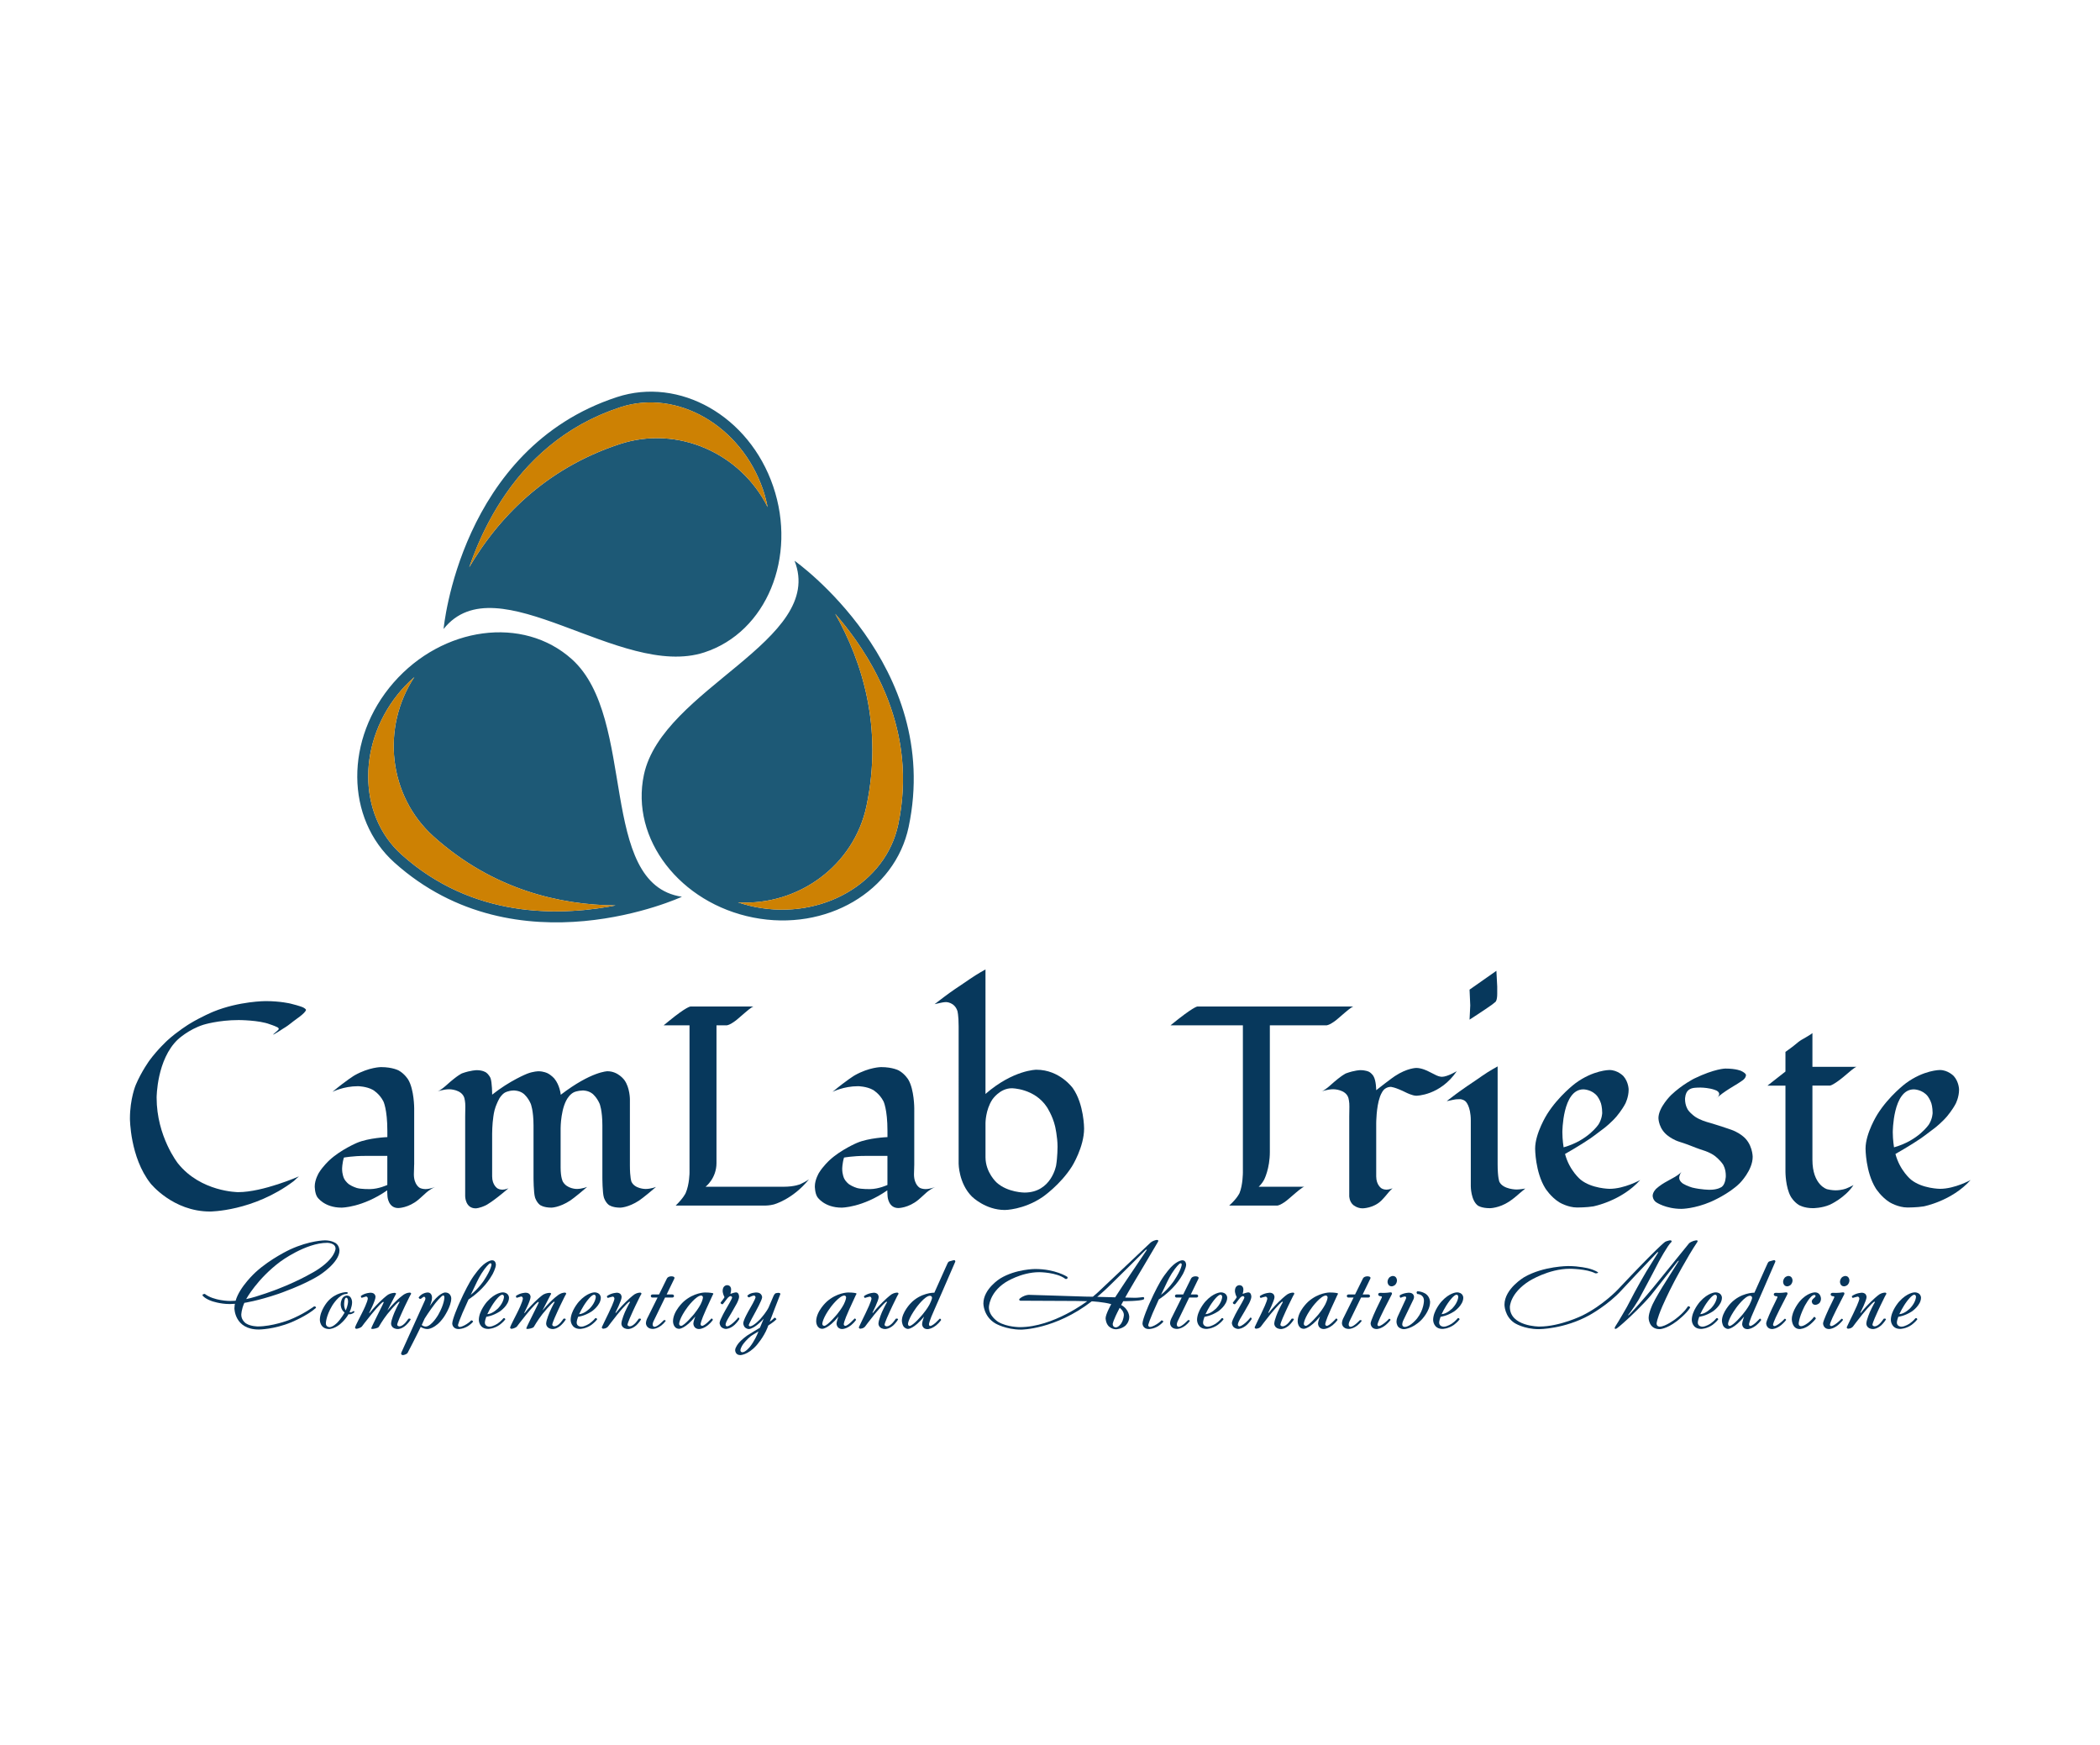 <?xml version="1.0" encoding="UTF-8" standalone="no"?>
<svg
   xmlns:dc="http://purl.org/dc/elements/1.1/"
   xmlns:cc="http://creativecommons.org/ns#"
   xmlns:rdf="http://www.w3.org/1999/02/22-rdf-syntax-ns#"
   xmlns:svg="http://www.w3.org/2000/svg"
   xmlns="http://www.w3.org/2000/svg"
   viewBox="0 0 1000 830.667"
   height="830.667"
   width="1000"
   xml:space="preserve"
   id="svg2"
   version="1.1"><defs
     id="defs6"><clipPath
       id="clipPath18"
       clipPathUnits="userSpaceOnUse"><path
         id="path16"
         d="M -9.966,-78.128 H 167.966 V 69.733 H -9.966 Z" /></clipPath><clipPath
       id="clipPath28"
       clipPathUnits="userSpaceOnUse"><path
         id="path26"
         d="M -9.966,-78.128 H 167.966 V 69.733 H -9.966 Z" /></clipPath><clipPath
       id="clipPath38"
       clipPathUnits="userSpaceOnUse"><path
         id="path36"
         d="M -9.966,-78.128 H 167.966 V 69.733 H -9.966 Z" /></clipPath><clipPath
       id="clipPath48"
       clipPathUnits="userSpaceOnUse"><path
         id="path46"
         d="M -9.966,-78.128 H 167.966 V 69.733 H -9.966 Z" /></clipPath><clipPath
       id="clipPath58"
       clipPathUnits="userSpaceOnUse"><path
         id="path56"
         d="M -9.966,-78.128 H 167.966 V 69.733 H -9.966 Z" /></clipPath><clipPath
       id="clipPath68"
       clipPathUnits="userSpaceOnUse"><path
         id="path66"
         d="M -9.966,-78.128 H 167.966 V 69.733 H -9.966 Z" /></clipPath><clipPath
       id="clipPath78"
       clipPathUnits="userSpaceOnUse"><path
         id="path76"
         d="M -9.966,-78.128 H 167.966 V 69.733 H -9.966 Z" /></clipPath><clipPath
       id="clipPath88"
       clipPathUnits="userSpaceOnUse"><path
         id="path86"
         d="M -9.966,-78.128 H 167.966 V 69.733 H -9.966 Z" /></clipPath><clipPath
       id="clipPath98"
       clipPathUnits="userSpaceOnUse"><path
         id="path96"
         d="M -9.966,-78.128 H 167.966 V 69.733 H -9.966 Z" /></clipPath><clipPath
       id="clipPath108"
       clipPathUnits="userSpaceOnUse"><path
         id="path106"
         d="M -9.966,-78.128 H 167.966 V 69.733 H -9.966 Z" /></clipPath><clipPath
       id="clipPath118"
       clipPathUnits="userSpaceOnUse"><path
         id="path116"
         d="M -9.966,-78.128 H 167.966 V 69.733 H -9.966 Z" /></clipPath><clipPath
       id="clipPath128"
       clipPathUnits="userSpaceOnUse"><path
         id="path126"
         d="M -9.966,-78.128 H 167.966 V 69.733 H -9.966 Z" /></clipPath><clipPath
       id="clipPath138"
       clipPathUnits="userSpaceOnUse"><path
         id="path136"
         d="M -9.966,-78.128 H 167.966 V 69.733 H -9.966 Z" /></clipPath><clipPath
       id="clipPath148"
       clipPathUnits="userSpaceOnUse"><path
         id="path146"
         d="M -25.861,-164.271 H 248.239 V 72.499 H -25.861 Z" /></clipPath><clipPath
       id="clipPath158"
       clipPathUnits="userSpaceOnUse"><path
         id="path156"
         d="M -25.861,-164.271 H 248.239 V 72.499 H -25.861 Z" /></clipPath><clipPath
       id="clipPath168"
       clipPathUnits="userSpaceOnUse"><path
         id="path166"
         d="M -25.861,-164.271 H 248.239 V 72.499 H -25.861 Z" /></clipPath><clipPath
       id="clipPath178"
       clipPathUnits="userSpaceOnUse"><path
         id="path176"
         d="M -25.861,-164.271 H 248.239 V 72.499 H -25.861 Z" /></clipPath><clipPath
       id="clipPath188"
       clipPathUnits="userSpaceOnUse"><path
         id="path186"
         d="M -25.861,-164.271 H 248.239 V 72.499 H -25.861 Z" /></clipPath><clipPath
       id="clipPath198"
       clipPathUnits="userSpaceOnUse"><path
         id="path196"
         d="M -25.861,-164.271 H 248.239 V 72.499 H -25.861 Z" /></clipPath><clipPath
       id="clipPath208"
       clipPathUnits="userSpaceOnUse"><path
         id="path206"
         d="M -25.861,-164.271 H 248.239 V 72.499 H -25.861 Z" /></clipPath><clipPath
       id="clipPath218"
       clipPathUnits="userSpaceOnUse"><path
         id="path216"
         d="M -25.861,-164.271 H 248.239 V 72.499 H -25.861 Z" /></clipPath><clipPath
       id="clipPath228"
       clipPathUnits="userSpaceOnUse"><path
         id="path226"
         d="M -25.861,-164.271 H 248.239 V 72.499 H -25.861 Z" /></clipPath><clipPath
       id="clipPath238"
       clipPathUnits="userSpaceOnUse"><path
         id="path236"
         d="M -25.861,-164.271 H 248.239 V 72.499 H -25.861 Z" /></clipPath><clipPath
       id="clipPath248"
       clipPathUnits="userSpaceOnUse"><path
         id="path246"
         d="M -25.861,-164.271 H 248.239 V 72.499 H -25.861 Z" /></clipPath><clipPath
       id="clipPath258"
       clipPathUnits="userSpaceOnUse"><path
         id="path256"
         d="M -25.861,-164.271 H 248.239 V 72.499 H -25.861 Z" /></clipPath><clipPath
       id="clipPath268"
       clipPathUnits="userSpaceOnUse"><path
         id="path266"
         d="M -25.861,-164.271 H 248.239 V 72.499 H -25.861 Z" /></clipPath><clipPath
       id="clipPath278"
       clipPathUnits="userSpaceOnUse"><path
         id="path276"
         d="M -25.861,-164.271 H 248.239 V 72.499 H -25.861 Z" /></clipPath><clipPath
       id="clipPath288"
       clipPathUnits="userSpaceOnUse"><path
         id="path286"
         d="M -25.861,-164.271 H 248.239 V 72.499 H -25.861 Z" /></clipPath><clipPath
       id="clipPath298"
       clipPathUnits="userSpaceOnUse"><path
         id="path296"
         d="M -25.861,-164.271 H 248.239 V 72.499 H -25.861 Z" /></clipPath><clipPath
       id="clipPath308"
       clipPathUnits="userSpaceOnUse"><path
         id="path306"
         d="M -25.861,-164.271 H 248.239 V 72.499 H -25.861 Z" /></clipPath><clipPath
       id="clipPath318"
       clipPathUnits="userSpaceOnUse"><path
         id="path316"
         d="M -25.861,-164.271 H 248.239 V 72.499 H -25.861 Z" /></clipPath><clipPath
       id="clipPath328"
       clipPathUnits="userSpaceOnUse"><path
         id="path326"
         d="M -25.861,-164.271 H 248.239 V 72.499 H -25.861 Z" /></clipPath><clipPath
       id="clipPath338"
       clipPathUnits="userSpaceOnUse"><path
         id="path336"
         d="M -25.861,-164.271 H 248.239 V 72.499 H -25.861 Z" /></clipPath><clipPath
       id="clipPath348"
       clipPathUnits="userSpaceOnUse"><path
         id="path346"
         d="M -25.861,-164.271 H 248.239 V 72.499 H -25.861 Z" /></clipPath><clipPath
       id="clipPath358"
       clipPathUnits="userSpaceOnUse"><path
         id="path356"
         d="M -25.861,-164.271 H 248.239 V 72.499 H -25.861 Z" /></clipPath><clipPath
       id="clipPath368"
       clipPathUnits="userSpaceOnUse"><path
         id="path366"
         d="M -25.861,-164.271 H 248.239 V 72.499 H -25.861 Z" /></clipPath><clipPath
       id="clipPath378"
       clipPathUnits="userSpaceOnUse"><path
         id="path376"
         d="M -25.861,-164.271 H 248.239 V 72.499 H -25.861 Z" /></clipPath><clipPath
       id="clipPath388"
       clipPathUnits="userSpaceOnUse"><path
         id="path386"
         d="M -25.861,-164.271 H 248.239 V 72.499 H -25.861 Z" /></clipPath><clipPath
       id="clipPath398"
       clipPathUnits="userSpaceOnUse"><path
         id="path396"
         d="M -25.861,-164.271 H 248.239 V 72.499 H -25.861 Z" /></clipPath><clipPath
       id="clipPath408"
       clipPathUnits="userSpaceOnUse"><path
         id="path406"
         d="M -25.861,-164.271 H 248.239 V 72.499 H -25.861 Z" /></clipPath><clipPath
       id="clipPath418"
       clipPathUnits="userSpaceOnUse"><path
         id="path416"
         d="M -25.861,-164.271 H 248.239 V 72.499 H -25.861 Z" /></clipPath><clipPath
       id="clipPath428"
       clipPathUnits="userSpaceOnUse"><path
         id="path426"
         d="M -25.861,-164.271 H 248.239 V 72.499 H -25.861 Z" /></clipPath><clipPath
       id="clipPath438"
       clipPathUnits="userSpaceOnUse"><path
         id="path436"
         d="M -25.861,-164.271 H 248.239 V 72.499 H -25.861 Z" /></clipPath><clipPath
       id="clipPath448"
       clipPathUnits="userSpaceOnUse"><path
         id="path446"
         d="M -25.861,-164.271 H 248.239 V 72.499 H -25.861 Z" /></clipPath><clipPath
       id="clipPath458"
       clipPathUnits="userSpaceOnUse"><path
         id="path456"
         d="M -25.861,-164.271 H 248.239 V 72.499 H -25.861 Z" /></clipPath><clipPath
       id="clipPath468"
       clipPathUnits="userSpaceOnUse"><path
         id="path466"
         d="M -25.861,-164.271 H 248.239 V 72.499 H -25.861 Z" /></clipPath><clipPath
       id="clipPath478"
       clipPathUnits="userSpaceOnUse"><path
         id="path476"
         d="M -25.861,-164.271 H 248.239 V 72.499 H -25.861 Z" /></clipPath><clipPath
       id="clipPath488"
       clipPathUnits="userSpaceOnUse"><path
         id="path486"
         d="M -25.861,-164.271 H 248.239 V 72.499 H -25.861 Z" /></clipPath><clipPath
       id="clipPath498"
       clipPathUnits="userSpaceOnUse"><path
         id="path496"
         d="M -125.128,-135.868 H 750.337 V 591.643 H -125.128 Z" /></clipPath><clipPath
       id="clipPath508"
       clipPathUnits="userSpaceOnUse"><path
         id="path506"
         d="M -125.128,-135.868 H 750.337 V 591.643 H -125.128 Z" /></clipPath></defs><g
     transform="matrix(0.24,0,0,0.24,0,2.41e-5)"
     id="g10"><g
       transform="matrix(23.417,0,0,23.417,233.368,1829.549)"
       id="g12"><g
         clip-path="url(#clipPath18)"
         id="g14"><path
           id="path20"
           style="fill:#07385c;fill-opacity:1;fill-rule:nonzero;stroke:none"
           d="m 14.039,9 c -0.727,0.48 -0.867,0.527 -0.867,0.527 0.012,-0.047 0.176,-0.176 0.176,-0.176 0.305,-0.246 0.305,-0.305 0.305,-0.305 0,-0.059 -0.047,-0.105 -0.047,-0.105 -0.047,-0.047 -0.117,-0.07 -0.117,-0.07 C 13.418,8.848 13.359,8.812 13.359,8.812 13.301,8.777 12.914,8.648 12.914,8.648 11.988,8.285 10.254,8.285 10.254,8.285 c -1.734,0 -2.988,0.398 -2.988,0.398 C 6.012,9.082 5.121,9.914 5.121,9.914 3.305,11.613 3.305,14.859 3.305,14.859 c 0,3.293 1.805,5.566 1.805,5.566 1.945,2.438 5.109,2.438 5.109,2.438 2.098,0 5.145,-1.336 5.145,-1.336 -0.094,0.082 -0.176,0.152 -0.176,0.152 -0.117,0.129 -0.293,0.27 -0.293,0.27 -3.41,2.555 -7.066,2.555 -7.066,2.555 -3.152,0 -5.039,-2.379 -5.039,-2.379 -1.746,-2.215 -1.746,-5.496 -1.746,-5.496 0,-1.688 0.492,-2.848 0.492,-2.848 C 2.027,12.621 2.707,11.695 2.707,11.695 3.387,10.77 4.219,10.008 4.219,10.008 5.051,9.246 6.059,8.625 6.059,8.625 c 1.008,-0.621 2.062,-1.055 2.062,-1.055 2.191,-0.891 4.418,-0.891 4.418,-0.891 1.254,0 2.109,0.211 2.109,0.211 0.855,0.211 1.078,0.328 1.078,0.328 0.223,0.117 0.234,0.199 0.234,0.199 0.012,0.082 -0.188,0.281 -0.188,0.281 -0.199,0.199 -0.469,0.387 -0.469,0.387 -0.27,0.188 -0.621,0.469 -0.621,0.469 C 14.332,8.836 14.039,9 14.039,9 Z" /></g></g><g
       transform="matrix(23.417,0,0,23.417,233.368,1829.549)"
       id="g22"><g
         clip-path="url(#clipPath28)"
         id="g24"><path
           id="path30"
           style="fill:#07385c;fill-opacity:1;fill-rule:nonzero;stroke:none"
           d="m 25.125,20.531 -0.023,0.82 c 0,0.914 0.516,1.16 0.516,1.16 0.199,0.094 0.457,0.094 0.457,0.094 0.41,0 0.844,-0.188 0.844,-0.188 -0.445,0.188 -0.773,0.492 -0.773,0.492 -0.328,0.305 -0.668,0.598 -0.668,0.598 -0.844,0.703 -1.699,0.703 -1.699,0.703 -0.855,0 -0.914,-0.984 -0.914,-0.984 -0.023,-0.258 -0.023,-0.516 -0.023,-0.516 -2.109,1.465 -3.867,1.465 -3.867,1.465 -1.488,0 -2.062,-0.902 -2.062,-0.902 -0.211,-0.328 -0.211,-0.902 -0.211,-0.902 0,-0.574 0.352,-1.148 0.352,-1.148 0.352,-0.574 0.891,-1.066 0.891,-1.066 0.961,-0.891 2.32,-1.465 2.32,-1.465 1.008,-0.434 2.59,-0.492 2.59,-0.492 v -0.516 c 0,-1.863 -0.34,-2.52 -0.34,-2.52 -0.34,-0.656 -0.879,-0.961 -0.879,-0.961 -0.539,-0.305 -1.266,-0.316 -1.266,-0.316 -1.23,0 -2.168,0.48 -2.168,0.48 1.289,-1.066 1.887,-1.406 1.887,-1.406 1.23,-0.691 2.227,-0.691 2.227,-0.691 0.996,0 1.512,0.293 1.512,0.293 0.516,0.293 0.797,0.773 0.797,0.773 0.504,0.844 0.504,2.426 0.504,2.426 v 4.77 z m -2.273,1.723 v -2.461 h -1.898 c -1.02,0 -1.781,0.141 -1.781,0.141 -0.152,0.504 -0.152,0.961 -0.152,0.961 0,0.457 0.152,0.785 0.152,0.785 0.152,0.328 0.445,0.527 0.445,0.527 0.293,0.199 0.656,0.305 0.656,0.305 0.363,0.105 1.113,0.094 1.113,0.094 0.75,-0.012 1.465,-0.352 1.465,-0.352 z" /></g></g><g
       transform="matrix(23.417,0,0,23.417,233.368,1829.549)"
       id="g32"><g
         clip-path="url(#clipPath38)"
         id="g34"><path
           id="path40"
           style="fill:#07385c;fill-opacity:1;fill-rule:nonzero;stroke:none"
           d="m 37.547,14.613 c 2.602,-1.992 3.961,-1.992 3.961,-1.992 0.914,0 1.441,0.762 1.441,0.762 0.457,0.645 0.457,1.605 0.457,1.605 v 5.602 c 0,1.066 0.129,1.383 0.129,1.383 0.281,0.621 1.195,0.621 1.195,0.621 0.469,0 0.891,-0.176 0.891,-0.176 -1.043,0.902 -1.441,1.16 -1.441,1.16 -0.914,0.598 -1.594,0.598 -1.594,0.598 -0.68,0 -0.973,-0.234 -0.973,-0.234 -0.293,-0.234 -0.41,-0.621 -0.41,-0.621 -0.129,-0.41 -0.129,-1.688 -0.129,-1.688 V 17.215 C 41.074,15.926 40.84,15.375 40.84,15.375 40.605,14.824 40.242,14.531 40.242,14.531 39.879,14.238 39.422,14.25 39.422,14.25 c -0.457,0.012 -0.738,0.141 -0.738,0.141 -0.281,0.129 -0.445,0.363 -0.445,0.363 -0.703,0.832 -0.703,2.695 -0.703,2.695 v 3.328 c 0,0.867 0.188,1.195 0.188,1.195 0.352,0.621 1.172,0.621 1.172,0.621 0.469,0 0.891,-0.176 0.891,-0.176 -1.043,0.902 -1.441,1.16 -1.441,1.16 -0.914,0.598 -1.594,0.598 -1.594,0.598 -0.68,0 -0.973,-0.234 -0.973,-0.234 -0.293,-0.234 -0.41,-0.621 -0.41,-0.621 -0.129,-0.41 -0.129,-1.688 -0.129,-1.688 V 17.215 C 35.238,15.926 35.004,15.375 35.004,15.375 34.77,14.824 34.406,14.531 34.406,14.531 34.043,14.238 33.562,14.25 33.562,14.25 c -0.48,0.012 -0.762,0.188 -0.762,0.188 -0.281,0.176 -0.457,0.492 -0.457,0.492 -0.176,0.316 -0.316,0.703 -0.316,0.703 -0.141,0.387 -0.188,0.809 -0.188,0.809 -0.105,0.703 -0.105,1.465 -0.105,1.465 v 3.621 c 0,0.75 0.457,1.02 0.457,1.02 0.164,0.105 0.41,0.105 0.41,0.105 0.246,0 0.516,-0.117 0.516,-0.117 -1.348,1.16 -1.898,1.43 -1.898,1.43 -0.551,0.27 -0.879,0.27 -0.879,0.27 -0.891,0 -0.891,-1.031 -0.891,-1.031 v -6.75 c 0,-0.41 0.012,-0.82 0.012,-0.82 0.012,-0.41 -0.082,-0.75 -0.082,-0.75 -0.223,-0.738 -1.277,-0.738 -1.277,-0.738 -0.504,0 -1.008,0.188 -1.008,0.188 0.305,-0.105 0.785,-0.551 0.785,-0.551 0.938,-0.844 1.301,-0.984 1.301,-0.984 0.75,-0.27 1.254,-0.27 1.254,-0.27 0.504,0 0.773,0.188 0.773,0.188 0.27,0.188 0.387,0.48 0.387,0.48 0.141,0.363 0.141,1.406 0.141,1.406 1.523,-1.207 2.953,-1.77 2.953,-1.77 0.539,-0.211 0.973,-0.211 0.973,-0.211 0.434,0 0.762,0.164 0.762,0.164 0.328,0.164 0.574,0.445 0.574,0.445 0.48,0.574 0.551,1.383 0.551,1.383 z" /></g></g><g
       transform="matrix(23.417,0,0,23.417,233.368,1829.549)"
       id="g42"><g
         clip-path="url(#clipPath48)"
         id="g44"><path
           id="path50"
           style="fill:#07385c;fill-opacity:1;fill-rule:nonzero;stroke:none"
           d="m 50.742,20.402 c 0,1.301 -0.926,2.004 -0.926,2.004 h 6.609 c 0.949,0 1.43,-0.223 1.43,-0.223 0.48,-0.223 0.727,-0.41 0.727,-0.41 C 57.188,23.496 55.594,23.906 55.594,23.906 55.242,24 54.879,24 54.879,24 h -7.594 c 0.656,-0.633 0.844,-1.055 0.844,-1.055 0.328,-0.75 0.328,-1.746 0.328,-1.746 V 8.73 h -2.191 l 0.445,-0.363 c 1.5,-1.23 1.828,-1.23 1.828,-1.23 h 5.344 c -0.129,0 -0.703,0.504 -0.703,0.504 -0.574,0.504 -0.797,0.68 -0.797,0.68 -0.539,0.41 -0.773,0.41 -0.773,0.41 h -0.867 z" /></g></g><g
       transform="matrix(23.417,0,0,23.417,233.368,1829.549)"
       id="g52"><g
         clip-path="url(#clipPath58)"
         id="g54"><path
           id="path60"
           style="fill:#07385c;fill-opacity:1;fill-rule:nonzero;stroke:none"
           d="m 67.5,20.531 -0.023,0.82 c 0,0.914 0.516,1.16 0.516,1.16 0.199,0.094 0.457,0.094 0.457,0.094 0.41,0 0.844,-0.188 0.844,-0.188 -0.445,0.188 -0.773,0.492 -0.773,0.492 -0.328,0.305 -0.668,0.598 -0.668,0.598 -0.844,0.703 -1.699,0.703 -1.699,0.703 -0.855,0 -0.914,-0.984 -0.914,-0.984 -0.023,-0.258 -0.023,-0.516 -0.023,-0.516 -2.109,1.465 -3.867,1.465 -3.867,1.465 -1.488,0 -2.062,-0.902 -2.062,-0.902 -0.211,-0.328 -0.211,-0.902 -0.211,-0.902 0,-0.574 0.352,-1.148 0.352,-1.148 0.352,-0.574 0.891,-1.066 0.891,-1.066 0.961,-0.891 2.32,-1.465 2.32,-1.465 1.008,-0.434 2.59,-0.492 2.59,-0.492 v -0.516 c 0,-1.863 -0.34,-2.52 -0.34,-2.52 -0.34,-0.656 -0.879,-0.961 -0.879,-0.961 -0.539,-0.305 -1.266,-0.316 -1.266,-0.316 -1.23,0 -2.168,0.48 -2.168,0.48 1.289,-1.066 1.887,-1.406 1.887,-1.406 1.23,-0.691 2.227,-0.691 2.227,-0.691 0.996,0 1.512,0.293 1.512,0.293 0.516,0.293 0.797,0.773 0.797,0.773 C 67.5,14.18 67.5,15.762 67.5,15.762 Z m -2.273,1.723 v -2.461 h -1.898 c -1.02,0 -1.781,0.141 -1.781,0.141 -0.152,0.504 -0.152,0.961 -0.152,0.961 0,0.457 0.152,0.785 0.152,0.785 0.152,0.328 0.445,0.527 0.445,0.527 0.293,0.199 0.656,0.305 0.656,0.305 0.363,0.105 1.113,0.094 1.113,0.094 0.75,-0.012 1.465,-0.352 1.465,-0.352 z" /></g></g><g
       transform="matrix(23.417,0,0,23.417,233.368,1829.549)"
       id="g62"><g
         clip-path="url(#clipPath68)"
         id="g64"><path
           id="path70"
           style="fill:#07385c;fill-opacity:1;fill-rule:nonzero;stroke:none"
           d="m 73.535,14.543 c 2.367,-2.051 4.312,-2.051 4.312,-2.051 1.992,0 3.094,1.57 3.094,1.57 0.949,1.359 0.949,3.41 0.949,3.41 0,1.57 -1.02,3.199 -1.02,3.199 -0.996,1.582 -2.508,2.613 -2.508,2.613 -1.617,1.09 -3.188,1.09 -3.188,1.09 -1.652,0 -2.789,-1.137 -2.789,-1.137 -1.125,-1.125 -1.125,-2.789 -1.125,-2.789 V 8.836 c 0,-0.996 -0.105,-1.324 -0.105,-1.324 -0.246,-0.75 -0.961,-0.75 -0.961,-0.75 -0.199,0 -0.492,0.07 -0.492,0.07 C 69.41,6.902 69.223,6.938 69.223,6.938 70.383,6.035 70.969,5.648 70.969,5.648 71.555,5.262 72.199,4.816 72.199,4.816 72.844,4.371 73.535,3.996 73.535,3.996 Z m 5.988,6.035 c 0.117,-0.703 0.117,-1.559 0.117,-1.559 0,-0.855 -0.211,-1.746 -0.211,-1.746 C 79.219,16.383 78.738,15.656 78.738,15.656 77.684,14.062 75.762,14.062 75.762,14.062 c -1.02,0 -1.652,0.961 -1.652,0.961 -0.574,0.879 -0.574,1.98 -0.574,1.98 v 2.895 c 0,1.312 0.949,2.156 0.949,2.156 0.938,0.844 2.355,0.844 2.355,0.844 2.297,0 2.684,-2.32 2.684,-2.32 z" /></g></g><g
       transform="matrix(23.417,0,0,23.417,233.368,1829.549)"
       id="g72"><g
         clip-path="url(#clipPath78)"
         id="g74"><path
           id="path80"
           style="fill:#07385c;fill-opacity:1;fill-rule:nonzero;stroke:none"
           d="m 89.215,8.73 c 1.945,-1.594 2.273,-1.594 2.273,-1.594 h 13.219 c -0.152,0.023 -0.715,0.516 -0.715,0.516 -0.562,0.492 -0.785,0.668 -0.785,0.668 -0.539,0.41 -0.773,0.41 -0.773,0.41 H 97.629 V 19.453 c 0,1.418 -0.48,2.344 -0.48,2.344 -0.211,0.398 -0.469,0.609 -0.469,0.609 h 3.867 c -0.164,0.023 -0.727,0.516 -0.727,0.516 -0.562,0.492 -0.785,0.668 -0.785,0.668 C 98.496,24 98.262,24 98.262,24 h -4.078 c 0.703,-0.633 0.879,-1.066 0.879,-1.066 0.281,-0.691 0.281,-1.734 0.281,-1.734 V 8.73 Z" /></g></g><g
       transform="matrix(23.417,0,0,23.417,233.368,1829.549)"
       id="g82"><g
         clip-path="url(#clipPath88)"
         id="g84"><path
           id="path90"
           style="fill:#07385c;fill-opacity:1;fill-rule:nonzero;stroke:none"
           d="m 113.473,12.609 c -1.418,2.086 -3.434,2.086 -3.434,2.086 -0.328,0 -0.844,-0.258 -0.844,-0.258 -0.984,-0.492 -1.324,-0.492 -1.324,-0.492 -0.34,0 -0.562,0.223 -0.562,0.223 -0.223,0.223 -0.352,0.621 -0.352,0.621 -0.316,0.867 -0.316,2.25 -0.316,2.25 v 4.488 c 0,0.75 0.457,1.02 0.457,1.02 0.164,0.105 0.41,0.105 0.41,0.105 0.246,0 0.516,-0.117 0.516,-0.117 -0.234,0.211 -0.457,0.492 -0.457,0.492 -0.223,0.281 -0.504,0.562 -0.504,0.562 -0.668,0.645 -1.582,0.645 -1.582,0.645 -0.469,0 -0.797,-0.293 -0.797,-0.293 -0.328,-0.293 -0.328,-0.738 -0.328,-0.738 v -6.75 c 0,-0.41 0.012,-0.82 0.012,-0.82 0.012,-0.41 -0.082,-0.75 -0.082,-0.75 -0.223,-0.738 -1.277,-0.738 -1.277,-0.738 -0.504,0 -1.008,0.188 -1.008,0.188 0.305,-0.105 0.785,-0.551 0.785,-0.551 0.938,-0.844 1.301,-0.984 1.301,-0.984 0.75,-0.27 1.207,-0.27 1.207,-0.27 0.457,0 0.715,0.129 0.715,0.129 0.258,0.129 0.398,0.375 0.398,0.375 0.234,0.387 0.234,1.195 0.234,1.195 0.34,-0.258 0.738,-0.574 0.738,-0.574 0.398,-0.316 0.844,-0.621 0.844,-0.621 1.043,-0.691 1.816,-0.691 1.816,-0.691 0.457,0 0.961,0.258 0.961,0.258 0.504,0.258 0.75,0.375 0.75,0.375 0.246,0.117 0.457,0.117 0.457,0.117 0.469,0 1.266,-0.48 1.266,-0.48 z" /></g></g><g
       transform="matrix(23.417,0,0,23.417,233.368,1829.549)"
       id="g92"><g
         clip-path="url(#clipPath98)"
         id="g94"><path
           id="path100"
           style="fill:#07385c;fill-opacity:1;fill-rule:nonzero;stroke:none"
           d="m 116.824,4.113 0.07,1.336 v 0.609 c 0,0.562 -0.141,0.68 -0.141,0.68 -0.141,0.117 -0.305,0.246 -0.305,0.246 -0.656,0.469 -1.898,1.266 -1.898,1.266 0.059,-1.172 0.059,-1.207 0.059,-1.207 0,-0.035 -0.059,-1.336 -0.059,-1.336 l 2.273,-1.594 z m 2.449,18.445 c -0.352,0.281 -0.68,0.574 -0.68,0.574 -0.328,0.293 -0.703,0.539 -0.703,0.539 -0.844,0.551 -1.617,0.551 -1.617,0.551 -0.727,0 -1.02,-0.223 -1.02,-0.223 -0.598,-0.445 -0.598,-1.641 -0.598,-1.641 v -5.555 c 0,-1.266 -0.457,-1.641 -0.457,-1.641 -0.211,-0.176 -0.457,-0.176 -0.457,-0.176 -0.246,0 -0.41,0.023 -0.41,0.023 -0.164,0.023 -0.352,0.07 -0.352,0.07 -0.188,0.047 -0.363,0.07 -0.363,0.07 0.586,-0.457 1.09,-0.82 1.09,-0.82 0.504,-0.363 0.879,-0.609 0.879,-0.609 0.375,-0.246 1.008,-0.691 1.008,-0.691 0.633,-0.445 1.336,-0.82 1.336,-0.82 v 8.273 c 0,1.195 0.152,1.512 0.152,1.512 0.328,0.645 1.453,0.645 1.453,0.645 0.305,0 0.738,-0.082 0.738,-0.082 z" /></g></g><g
       transform="matrix(23.417,0,0,23.417,233.368,1829.549)"
       id="g102"><g
         clip-path="url(#clipPath108)"
         id="g104"><path
           id="path110"
           style="fill:#07385c;fill-opacity:1;fill-rule:nonzero;stroke:none"
           d="m 129.012,21.832 c -1.605,1.793 -3.984,2.238 -3.984,2.238 -0.551,0.094 -1.359,0.094 -1.359,0.094 -0.809,0 -1.523,-0.445 -1.523,-0.445 -0.715,-0.445 -1.172,-1.172 -1.172,-1.172 -0.867,-1.383 -0.867,-3.375 -0.867,-3.375 0,-1.312 1.008,-2.906 1.008,-2.906 0.984,-1.57 2.402,-2.625 2.402,-2.625 1.523,-1.125 2.883,-1.125 2.883,-1.125 0.703,0 1.184,0.516 1.184,0.516 0.445,0.504 0.445,1.148 0.445,1.148 0,0.645 -0.281,1.184 -0.281,1.184 -0.281,0.539 -0.727,1.066 -0.727,1.066 -0.445,0.527 -1.031,0.984 -1.031,0.984 -0.586,0.457 -1.195,0.891 -1.195,0.891 -0.855,0.586 -2.156,1.324 -2.156,1.324 0.375,1.418 1.324,2.18 1.324,2.18 0.949,0.762 2.449,0.773 2.449,0.773 1.266,0 2.602,-0.75 2.602,-0.75 z m -3.539,-4.699 c 0.316,-0.504 0.316,-0.984 0.316,-0.984 0,-0.48 -0.105,-0.809 -0.105,-0.809 -0.105,-0.328 -0.305,-0.598 -0.305,-0.598 -0.457,-0.586 -1.184,-0.586 -1.184,-0.586 -1.781,0 -1.781,3.633 -1.781,3.633 0,0.645 0.105,1.277 0.105,1.277 2.062,-0.574 2.953,-1.934 2.953,-1.934 z" /></g></g><g
       transform="matrix(23.417,0,0,23.417,233.368,1829.549)"
       id="g112"><g
         clip-path="url(#clipPath118)"
         id="g114"><path
           id="path120"
           style="fill:#07385c;fill-opacity:1;fill-rule:nonzero;stroke:none"
           d="m 135.48,14.906 c 0.223,-0.164 0.223,-0.352 0.223,-0.352 0,-0.188 -0.223,-0.293 -0.223,-0.293 -0.223,-0.105 -0.516,-0.164 -0.516,-0.164 -0.457,-0.094 -0.844,-0.094 -0.844,-0.094 -0.387,0 -0.609,0.035 -0.609,0.035 -0.223,0.035 -0.375,0.152 -0.375,0.152 -0.328,0.223 -0.328,0.785 -0.328,0.785 0,0.562 0.246,0.914 0.246,0.914 0.246,0.352 0.645,0.609 0.645,0.609 0.398,0.258 0.926,0.41 0.926,0.41 0.527,0.152 1.043,0.316 1.043,0.316 0.516,0.164 1.055,0.352 1.055,0.352 0.539,0.188 0.914,0.492 0.914,0.492 0.902,0.656 0.902,1.805 0.902,1.805 0,1.137 -1.09,2.227 -1.09,2.227 -0.926,0.926 -2.438,1.57 -2.438,1.57 -1.406,0.609 -2.508,0.609 -2.508,0.609 -1.336,0 -2.145,-0.562 -2.145,-0.562 -0.293,-0.211 -0.293,-0.539 -0.293,-0.539 0,-0.328 0.305,-0.609 0.305,-0.609 0.305,-0.281 0.715,-0.516 0.715,-0.516 0.41,-0.234 0.82,-0.457 0.82,-0.457 0.41,-0.223 0.621,-0.469 0.621,-0.469 -0.211,0.234 -0.211,0.527 -0.211,0.527 0,0.293 0.328,0.492 0.328,0.492 0.328,0.199 0.773,0.328 0.773,0.328 0.773,0.188 1.488,0.188 1.488,0.188 0.715,0 1.031,-0.258 1.031,-0.258 0.316,-0.258 0.328,-0.891 0.328,-0.891 0.012,-0.633 -0.246,-1.008 -0.246,-1.008 -0.258,-0.375 -0.645,-0.68 -0.645,-0.68 -0.387,-0.305 -0.914,-0.469 -0.914,-0.469 -0.527,-0.164 -1.043,-0.375 -1.043,-0.375 -0.516,-0.211 -1.055,-0.375 -1.055,-0.375 -0.539,-0.164 -0.914,-0.457 -0.914,-0.457 -0.891,-0.598 -0.891,-1.559 -0.891,-1.559 0,-0.914 1.078,-1.957 1.078,-1.957 0.938,-0.891 1.957,-1.395 1.957,-1.395 1.746,-0.844 2.637,-0.844 2.637,-0.844 0.926,0 1.336,0.199 1.336,0.199 0.41,0.199 0.41,0.34 0.41,0.34 0,0.141 -0.094,0.27 -0.094,0.27 -0.094,0.129 -0.223,0.211 -0.223,0.211 -0.129,0.082 -0.281,0.188 -0.281,0.188 -0.152,0.105 -0.398,0.246 -0.398,0.246 -0.246,0.141 -0.691,0.434 -0.691,0.434 -0.445,0.293 -0.809,0.621 -0.809,0.621 z" /></g></g><g
       transform="matrix(23.417,0,0,23.417,233.368,1829.549)"
       id="g122"><g
         clip-path="url(#clipPath128)"
         id="g124"><path
           id="path130"
           style="fill:#07385c;fill-opacity:1;fill-rule:nonzero;stroke:none"
           d="m 139.793,13.84 1.523,-1.195 v -1.664 c 0.633,-0.445 0.902,-0.68 0.902,-0.68 0.27,-0.234 0.457,-0.34 0.457,-0.34 0.188,-0.105 0.387,-0.223 0.387,-0.223 0.504,-0.293 0.539,-0.352 0.539,-0.352 v 2.859 h 3.75 c -0.152,0.012 -0.773,0.562 -0.773,0.562 -1.184,1.031 -1.5,1.031 -1.5,1.031 h -1.477 v 6.281 c 0,2.156 1.242,2.496 1.242,2.496 0.375,0.094 0.703,0.094 0.703,0.094 0.539,0 0.914,-0.152 0.914,-0.152 0.375,-0.152 0.621,-0.293 0.621,-0.293 -0.715,1.09 -2.004,1.664 -2.004,1.664 -0.668,0.293 -1.43,0.293 -1.43,0.293 -0.762,0 -1.195,-0.27 -1.195,-0.27 C 142.02,23.684 141.773,23.25 141.773,23.25 c -0.457,-0.797 -0.457,-2.109 -0.457,-2.109 v -7.301 z" /></g></g><g
       transform="matrix(23.417,0,0,23.417,233.368,1829.549)"
       id="g132"><g
         clip-path="url(#clipPath138)"
         id="g134"><path
           id="path140"
           style="fill:#07385c;fill-opacity:1;fill-rule:nonzero;stroke:none"
           d="m 157.008,21.832 c -1.605,1.793 -3.984,2.238 -3.984,2.238 -0.551,0.094 -1.359,0.094 -1.359,0.094 -0.809,0 -1.523,-0.445 -1.523,-0.445 -0.715,-0.445 -1.172,-1.172 -1.172,-1.172 -0.867,-1.383 -0.867,-3.375 -0.867,-3.375 0,-1.312 1.008,-2.906 1.008,-2.906 0.984,-1.57 2.402,-2.625 2.402,-2.625 1.523,-1.125 2.883,-1.125 2.883,-1.125 0.703,0 1.184,0.516 1.184,0.516 0.445,0.504 0.445,1.148 0.445,1.148 0,0.645 -0.281,1.184 -0.281,1.184 -0.281,0.539 -0.727,1.066 -0.727,1.066 -0.445,0.527 -1.031,0.984 -1.031,0.984 -0.586,0.457 -1.195,0.891 -1.195,0.891 -0.855,0.586 -2.156,1.324 -2.156,1.324 0.375,1.418 1.324,2.18 1.324,2.18 0.949,0.762 2.449,0.773 2.449,0.773 1.266,0 2.602,-0.75 2.602,-0.75 z m -3.539,-4.699 c 0.316,-0.504 0.316,-0.984 0.316,-0.984 0,-0.48 -0.105,-0.809 -0.105,-0.809 -0.105,-0.328 -0.305,-0.598 -0.305,-0.598 -0.457,-0.586 -1.184,-0.586 -1.184,-0.586 -1.781,0 -1.781,3.633 -1.781,3.633 0,0.645 0.105,1.277 0.105,1.277 2.062,-0.574 2.953,-1.934 2.953,-1.934 z" /></g></g><g
       transform="matrix(15.201,0,0,14.624,393.119,2402.279)"
       id="g142"><g
         clip-path="url(#clipPath148)"
         id="g144"><path
           id="path150"
           style="fill:#07365c;fill-opacity:1;fill-rule:nonzero;stroke:none"
           d="m 18.448,5.36 c 0,1.648 -2.624,3.36 -2.624,3.36 -2.064,1.36 -5.36,2.528 -5.36,2.528 -2.72,0.96 -4.432,1.216 -4.432,1.216 -0.4,0.928 -0.4,1.632 -0.4,1.632 0,0.736 0.608,1.152 0.608,1.152 0.608,0.416 1.552,0.416 1.552,0.416 1.888,0 4.016,-0.848 4.016,-0.848 1.856,-0.736 3.328,-1.872 3.328,-1.872 0.304,0 0.24,0.208 0.24,0.208 -1.184,1.088 -3.184,1.936 -3.184,1.936 -2.288,0.992 -4.272,0.992 -4.272,0.992 -3.184,0 -3.184,-2.88 -3.184,-2.88 0,-0.272 0.064,-0.608 0.064,-0.608 -0.416,0.032 -0.72,0.032 -0.72,0.032 -1.232,0 -2.304,-0.4 -2.304,-0.4 -0.912,-0.336 -1.184,-0.736 -1.184,-0.736 -0.048,-0.128 0.032,-0.176 0.032,-0.176 0.08,-0.048 0.24,-0.064 0.24,-0.064 1.2,0.96 3.28,0.96 3.28,0.96 0.32,0 0.752,-0.032 0.752,-0.032 C 5.408,10.272 7.504,8.304 7.504,8.304 9.456,6.448 11.984,5.232 11.984,5.232 c 2.592,-1.248 4.576,-1.248 4.576,-1.248 0.912,0 1.424,0.4 1.424,0.4 0.464,0.352 0.464,0.976 0.464,0.976 z m -0.512,-0.256 c 0,-0.784 -1.088,-0.784 -1.088,-0.784 -2.816,0 -6.112,2.544 -6.112,2.544 C 7.712,9.2 6.272,11.952 6.272,11.952 7.712,11.664 10.304,10.624 10.304,10.624 c 3.12,-1.248 5.104,-2.544 5.104,-2.544 2.528,-1.648 2.528,-2.976 2.528,-2.976 z" /></g></g><g
       transform="matrix(15.201,0,0,14.624,393.119,2402.279)"
       id="g152"><g
         clip-path="url(#clipPath158)"
         id="g154"><path
           id="path160"
           style="fill:#07365c;fill-opacity:1;fill-rule:nonzero;stroke:none"
           d="m 20.384,13.744 c -0.272,0.272 -0.608,0.272 -0.608,0.272 -0.048,0 -0.144,-0.016 -0.144,-0.016 -0.464,0.848 -1.184,1.424 -1.184,1.424 -0.72,0.576 -1.328,0.592 -1.328,0.592 -1.232,0 -1.232,-1.232 -1.232,-1.232 0,-1.328 1.056,-2.544 1.056,-2.544 1.056,-1.216 2.368,-1.232 2.368,-1.232 0.224,0 0.224,0.096 0.224,0.096 0,0.16 -0.224,0.16 -0.224,0.16 -0.896,0 -1.808,1.568 -1.808,1.568 -0.832,1.44 -0.832,2.416 -0.832,2.416 0,0.512 0.48,0.512 0.48,0.512 0.432,0 0.992,-0.592 0.992,-0.592 0.56,-0.592 0.976,-1.392 0.976,-1.392 -0.512,-0.384 -0.512,-1.072 -0.512,-1.072 0,-0.608 0.272,-0.944 0.272,-0.944 0.24,-0.288 0.528,-0.288 0.528,-0.288 0.688,0 0.688,0.912 0.688,0.912 0,0.64 -0.336,1.344 -0.336,1.344 0.112,0.016 0.128,0.016 0.128,0.016 0.192,0 0.4,-0.176 0.4,-0.176 0.16,0.032 0.096,0.176 0.096,0.176 z m -0.816,-1.44 c 0,-0.544 -0.224,-0.544 -0.224,-0.544 -0.288,0 -0.288,0.896 -0.288,0.896 0,0.576 0.208,0.832 0.208,0.832 0.304,-0.704 0.304,-1.184 0.304,-1.184 z" /></g></g><g
       transform="matrix(15.201,0,0,14.624,393.119,2402.279)"
       id="g162"><g
         clip-path="url(#clipPath168)"
         id="g164"><path
           id="path170"
           style="fill:#07365c;fill-opacity:1;fill-rule:nonzero;stroke:none"
           d="m 27.808,11.248 c 0,-0.048 -0.224,0.4 -0.224,0.4 -0.336,0.672 -0.896,1.936 -0.896,1.936 -0.704,1.584 -0.704,1.824 -0.704,1.824 0,0.24 0.288,0.24 0.288,0.24 0.576,0 1.168,-1.024 1.168,-1.024 0.288,-0.096 0.304,0.096 0.304,0.096 -0.224,0.4 -0.608,0.768 -0.608,0.768 -0.544,0.528 -1.04,0.528 -1.04,0.528 -0.912,0 -0.912,-0.72 -0.912,-0.72 0,-0.512 0.496,-1.664 0.496,-1.664 0.336,-0.8 0.608,-1.264 0.608,-1.264 l -0.048,-0.08 c -0.4,0.224 -1.552,1.712 -1.552,1.712 -0.592,0.784 -1.104,1.712 -1.104,1.712 -0.096,0.208 -0.768,0.288 -0.768,0.288 -0.224,0.032 -0.224,-0.08 -0.224,-0.08 0,-0.08 0.736,-1.616 0.736,-1.616 0.8,-1.648 0.896,-1.904 0.896,-1.904 l -0.064,-0.08 c -0.384,0.208 -1.552,1.712 -1.552,1.712 -0.752,0.96 -1.216,1.616 -1.216,1.616 -0.048,0.096 -0.288,0.208 -0.288,0.208 -0.24,0.112 -0.432,0.128 -0.432,0.128 -0.192,0 -0.192,-0.192 -0.192,-0.192 0,-0.112 0.88,-1.888 0.88,-1.888 0.784,-1.6 0.784,-2 0.784,-2 0,-0.304 -0.224,-0.304 -0.224,-0.304 -0.032,0 -0.56,0.176 -0.56,0.176 -0.064,0 -0.096,-0.096 -0.096,-0.096 -0.032,-0.096 -0.016,-0.16 -0.016,-0.16 0.576,-0.432 1.264,-0.432 1.264,-0.432 0.64,0 0.64,0.56 0.64,0.56 0,0.512 -0.832,2.176 -0.832,2.176 l 0.064,0.016 c 0.464,-0.64 1.28,-1.472 1.28,-1.472 0.816,-0.832 1.168,-1.04 1.168,-1.04 0.352,-0.208 0.784,-0.224 0.784,-0.224 0.224,0 0.224,0.128 0.224,0.128 0,-0.016 -0.224,0.432 -0.224,0.432 l -0.912,1.84 c 1.376,-1.712 2.208,-2.208 2.208,-2.208 0.352,-0.224 0.704,-0.224 0.704,-0.224 0.192,0 0.192,0.176 0.192,0.176 z" /></g></g><g
       transform="matrix(15.201,0,0,14.624,393.119,2402.279)"
       id="g172"><g
         clip-path="url(#clipPath178)"
         id="g174"><path
           id="path180"
           style="fill:#07365c;fill-opacity:1;fill-rule:nonzero;stroke:none"
           d="m 33.04,11.856 c 0,1.104 -0.992,2.576 -0.992,2.576 -1.072,1.584 -2.096,1.584 -2.096,1.584 -0.544,0 -0.896,-0.288 -0.896,-0.288 -0.672,1.456 -1.712,3.52 -1.712,3.52 -0.048,0.096 -0.24,0.192 -0.24,0.192 -0.192,0.096 -0.352,0.112 -0.352,0.112 -0.256,0 -0.256,-0.192 -0.256,-0.192 0,-0.064 0.032,-0.16 0.032,-0.16 l 3.088,-7.104 c 0.048,-0.112 0.048,-0.208 0.048,-0.208 0,-0.256 -0.192,-0.256 -0.192,-0.256 -0.064,0 -0.384,0.272 -0.384,0.272 -0.24,0.096 -0.304,-0.176 -0.304,-0.176 0.464,-0.672 1.184,-0.672 1.184,-0.672 0.56,0 0.56,0.672 0.56,0.672 0,0.576 -0.304,1.184 -0.304,1.184 1.2,-1.856 2,-1.856 2,-1.856 0.816,0 0.816,0.8 0.816,0.8 z m -0.896,-0.128 c 0,-0.272 -0.144,-0.272 -0.144,-0.272 -0.24,0 -1.072,1.104 -1.072,1.104 -0.736,0.992 -1.36,2.032 -1.36,2.032 -0.192,0.448 -0.384,0.88 -0.384,0.88 0.224,0.208 0.512,0.208 0.512,0.208 0.768,0 1.648,-1.6 1.648,-1.6 0.8,-1.456 0.8,-2.352 0.8,-2.352 z" /></g></g><g
       transform="matrix(15.201,0,0,14.624,393.119,2402.279)"
       id="g182"><g
         clip-path="url(#clipPath188)"
         id="g184"><path
           id="path190"
           style="fill:#07365c;fill-opacity:1;fill-rule:nonzero;stroke:none"
           d="m 38.864,7.28 c 0,0.464 -0.432,1.296 -0.432,1.296 -0.4,0.768 -0.976,1.456 -0.976,1.456 -0.992,1.216 -2.16,1.968 -2.16,1.968 -1.376,3.088 -1.376,3.488 -1.376,3.488 0,0.24 0.224,0.24 0.224,0.24 0.336,0 0.88,-0.368 0.88,-0.368 0.464,-0.304 0.624,-0.528 0.624,-0.528 0.24,0.032 0.24,0.192 0.24,0.192 -0.224,0.288 -0.64,0.576 -0.64,0.576 -0.624,0.416 -1.232,0.416 -1.232,0.416 -0.848,0 -0.848,-0.752 -0.848,-0.752 0,-0.592 0.88,-2.656 0.88,-2.656 0.784,-1.856 1.456,-3.04 1.456,-3.04 0.64,-1.136 1.392,-1.952 1.392,-1.952 0.864,-0.928 1.472,-0.928 1.472,-0.928 0.496,0 0.496,0.592 0.496,0.592 z m -0.576,-0.016 c 0,-0.176 -0.144,-0.176 -0.144,-0.176 -0.192,0 -0.768,0.8 -0.768,0.8 C 36.8,8.688 36.4,9.6 36.4,9.6 L 35.584,11.376 c 1.008,-0.832 1.68,-1.888 1.68,-1.888 1.024,-1.6 1.024,-2.224 1.024,-2.224 z" /></g></g><g
       transform="matrix(15.201,0,0,14.624,393.119,2402.279)"
       id="g192"><g
         clip-path="url(#clipPath198)"
         id="g194"><path
           id="path200"
           style="fill:#07365c;fill-opacity:1;fill-rule:nonzero;stroke:none"
           d="m 40.576,11.76 c 0,1.04 -1.2,1.872 -1.2,1.872 -0.96,0.64 -1.76,0.72 -1.76,0.72 -0.192,0.512 -0.192,0.784 -0.192,0.784 0,0.56 0.592,0.56 0.592,0.56 0.48,0 1.088,-0.432 1.088,-0.432 0.48,-0.352 0.736,-0.704 0.736,-0.704 0.208,-0.112 0.256,0.144 0.256,0.144 -0.272,0.384 -0.752,0.752 -0.752,0.752 -0.752,0.544 -1.472,0.544 -1.472,0.544 -1.232,0 -1.232,-1.216 -1.232,-1.216 0,-1.232 1.072,-2.48 1.072,-2.48 1.072,-1.248 2.016,-1.264 2.016,-1.264 0.848,0 0.848,0.72 0.848,0.72 z m -0.656,-0.096 c 0,-0.304 -0.224,-0.304 -0.224,-0.304 -0.336,0 -0.96,0.896 -0.96,0.896 -0.576,0.8 -0.992,1.744 -0.992,1.744 0.72,-0.032 1.44,-0.832 1.44,-0.832 0.72,-0.8 0.736,-1.504 0.736,-1.504 z" /></g></g><g
       transform="matrix(15.201,0,0,14.624,393.119,2402.279)"
       id="g202"><g
         clip-path="url(#clipPath208)"
         id="g204"><path
           id="path210"
           style="fill:#07365c;fill-opacity:1;fill-rule:nonzero;stroke:none"
           d="m 48.048,11.248 c 0,-0.048 -0.224,0.4 -0.224,0.4 -0.336,0.672 -0.896,1.936 -0.896,1.936 -0.704,1.584 -0.704,1.824 -0.704,1.824 0,0.24 0.288,0.24 0.288,0.24 0.576,0 1.168,-1.024 1.168,-1.024 0.288,-0.096 0.304,0.096 0.304,0.096 -0.224,0.4 -0.608,0.768 -0.608,0.768 -0.544,0.528 -1.04,0.528 -1.04,0.528 -0.912,0 -0.912,-0.72 -0.912,-0.72 0,-0.512 0.496,-1.664 0.496,-1.664 0.336,-0.8 0.608,-1.264 0.608,-1.264 l -0.048,-0.08 c -0.4,0.224 -1.552,1.712 -1.552,1.712 -0.592,0.784 -1.104,1.712 -1.104,1.712 -0.096,0.208 -0.768,0.288 -0.768,0.288 -0.224,0.032 -0.224,-0.08 -0.224,-0.08 0,-0.08 0.736,-1.616 0.736,-1.616 0.8,-1.648 0.896,-1.904 0.896,-1.904 l -0.064,-0.08 c -0.384,0.208 -1.552,1.712 -1.552,1.712 -0.752,0.96 -1.216,1.616 -1.216,1.616 -0.048,0.096 -0.288,0.208 -0.288,0.208 -0.24,0.112 -0.432,0.128 -0.432,0.128 -0.192,0 -0.192,-0.192 -0.192,-0.192 0,-0.112 0.88,-1.888 0.88,-1.888 0.784,-1.6 0.784,-2 0.784,-2 0,-0.304 -0.224,-0.304 -0.224,-0.304 -0.032,0 -0.56,0.176 -0.56,0.176 -0.064,0 -0.096,-0.096 -0.096,-0.096 -0.032,-0.096 -0.016,-0.16 -0.016,-0.16 0.576,-0.432 1.264,-0.432 1.264,-0.432 0.64,0 0.64,0.56 0.64,0.56 0,0.512 -0.832,2.176 -0.832,2.176 l 0.064,0.016 c 0.464,-0.64 1.28,-1.472 1.28,-1.472 0.816,-0.832 1.168,-1.04 1.168,-1.04 0.352,-0.208 0.784,-0.224 0.784,-0.224 0.224,0 0.224,0.128 0.224,0.128 0,-0.016 -0.224,0.432 -0.224,0.432 l -0.912,1.84 c 1.376,-1.712 2.208,-2.208 2.208,-2.208 0.352,-0.224 0.704,-0.224 0.704,-0.224 0.192,0 0.192,0.176 0.192,0.176 z" /></g></g><g
       transform="matrix(15.201,0,0,14.624,393.119,2402.279)"
       id="g212"><g
         clip-path="url(#clipPath218)"
         id="g214"><path
           id="path220"
           style="fill:#07365c;fill-opacity:1;fill-rule:nonzero;stroke:none"
           d="m 52.56,11.76 c 0,1.04 -1.2,1.872 -1.2,1.872 -0.96,0.64 -1.76,0.72 -1.76,0.72 -0.192,0.512 -0.192,0.784 -0.192,0.784 0,0.56 0.592,0.56 0.592,0.56 0.48,0 1.088,-0.432 1.088,-0.432 0.48,-0.352 0.736,-0.704 0.736,-0.704 0.208,-0.112 0.256,0.144 0.256,0.144 -0.272,0.384 -0.752,0.752 -0.752,0.752 -0.752,0.544 -1.472,0.544 -1.472,0.544 -1.232,0 -1.232,-1.216 -1.232,-1.216 0,-1.232 1.072,-2.48 1.072,-2.48 1.072,-1.248 2.016,-1.264 2.016,-1.264 0.848,0 0.848,0.72 0.848,0.72 z m -0.656,-0.096 c 0,-0.304 -0.224,-0.304 -0.224,-0.304 -0.336,0 -0.96,0.896 -0.96,0.896 -0.576,0.8 -0.992,1.744 -0.992,1.744 0.72,-0.032 1.44,-0.832 1.44,-0.832 0.72,-0.8 0.736,-1.504 0.736,-1.504 z" /></g></g><g
       transform="matrix(15.201,0,0,14.624,393.119,2402.279)"
       id="g222"><g
         clip-path="url(#clipPath228)"
         id="g224"><path
           id="path230"
           style="fill:#07365c;fill-opacity:1;fill-rule:nonzero;stroke:none"
           d="m 57.872,11.248 c 0,-0.048 -0.224,0.4 -0.224,0.4 -0.336,0.672 -0.896,1.936 -0.896,1.936 -0.704,1.584 -0.704,1.824 -0.704,1.824 0,0.24 0.288,0.24 0.288,0.24 0.576,0 1.168,-1.024 1.168,-1.024 0.304,-0.096 0.304,0.096 0.304,0.096 -0.224,0.4 -0.592,0.768 -0.592,0.768 -0.56,0.528 -1.056,0.528 -1.056,0.528 -0.912,0 -0.912,-0.72 -0.912,-0.72 0,-0.512 0.496,-1.664 0.496,-1.664 0.352,-0.8 0.624,-1.264 0.624,-1.264 l -0.064,-0.08 c -0.384,0.224 -1.552,1.712 -1.552,1.712 -0.752,0.976 -1.216,1.632 -1.216,1.632 -0.224,0.336 -0.656,0.336 -0.656,0.336 -0.192,0 -0.192,-0.192 -0.192,-0.192 0,-0.032 0.88,-1.904 0.88,-1.904 0.768,-1.648 0.768,-1.952 0.768,-1.952 0,-0.304 -0.224,-0.304 -0.224,-0.304 -0.08,0 -0.624,0.176 -0.624,0.176 -0.176,-0.064 -0.112,-0.256 -0.112,-0.256 0.608,-0.448 1.312,-0.448 1.312,-0.448 0.224,0 0.4,0.144 0.4,0.144 0.176,0.144 0.192,0.432 0.192,0.432 0,0.496 -0.816,2.128 -0.816,2.128 l 0.064,0.032 c 0.464,-0.64 1.28,-1.472 1.28,-1.472 0.816,-0.832 1.168,-1.056 1.168,-1.056 0.352,-0.224 0.72,-0.224 0.72,-0.224 0.176,0 0.176,0.176 0.176,0.176 z" /></g></g><g
       transform="matrix(15.201,0,0,14.624,393.119,2402.279)"
       id="g232"><g
         clip-path="url(#clipPath238)"
         id="g234"><path
           id="path240"
           style="fill:#07365c;fill-opacity:1;fill-rule:nonzero;stroke:none"
           d="m 62.16,9.168 -1.008,2.16 h 0.736 c 0.224,0 0.224,0.208 0.224,0.208 0,0.208 -0.224,0.208 -0.224,0.208 h -0.944 l -1.488,3.184 c -0.128,0.272 -0.128,0.464 -0.128,0.464 0,0.32 0.24,0.32 0.24,0.32 0.432,0 1.216,-0.896 1.216,-0.896 0.176,-0.064 0.256,0.08 0.256,0.08 -0.768,1.104 -1.664,1.104 -1.664,1.104 -0.928,0 -0.928,-0.768 -0.928,-0.768 0,-0.288 0.144,-0.608 0.144,-0.608 l 1.376,-2.88 h -0.672 c -0.208,0 -0.208,-0.208 -0.208,-0.208 0,-0.208 0.208,-0.208 0.208,-0.208 h 0.864 l 1.024,-2.16 c 0.144,-0.304 0.56,-0.304 0.56,-0.304 0.432,0 0.432,0.192 0.432,0.192 0,0.048 -0.016,0.112 -0.016,0.112 z" /></g></g><g
       transform="matrix(15.201,0,0,14.624,393.119,2402.279)"
       id="g242"><g
         clip-path="url(#clipPath248)"
         id="g244"><path
           id="path250"
           style="fill:#07365c;fill-opacity:1;fill-rule:nonzero;stroke:none"
           d="m 67.248,11.232 c 0,0.048 -0.096,0.192 -0.096,0.192 -0.032,0.048 -0.848,1.92 -0.848,1.92 -0.72,1.648 -0.72,2 -0.72,2 0,0.24 0.192,0.24 0.192,0.24 0.368,0 1.216,-0.992 1.216,-0.992 0.064,-0.016 0.128,0.048 0.128,0.048 0.064,0.064 0.064,0.144 0.064,0.144 -0.864,1.232 -1.792,1.232 -1.792,1.232 -0.752,0 -0.752,-0.752 -0.752,-0.752 0,-0.256 0.256,-0.944 0.256,-0.944 -1.312,1.664 -2.096,1.664 -2.096,1.664 -0.816,0 -0.816,-1.008 -0.816,-1.008 0,-1.408 1.392,-2.688 1.392,-2.688 1.344,-1.232 2.768,-1.232 2.768,-1.232 0.72,0 1.04,0.096 1.04,0.096 0.064,0.032 0.064,0.08 0.064,0.08 z m -1.36,0.528 c 0,-0.288 -0.224,-0.288 -0.224,-0.288 -0.656,0 -1.76,1.536 -1.76,1.536 -1.104,1.536 -1.12,2.288 -1.12,2.288 0,0.288 0.256,0.288 0.256,0.288 0.416,0 1.68,-1.584 1.68,-1.584 0.576,-0.736 0.864,-1.328 0.864,-1.328 0.288,-0.592 0.304,-0.912 0.304,-0.912 z" /></g></g><g
       transform="matrix(15.201,0,0,14.624,393.119,2402.279)"
       id="g252"><g
         clip-path="url(#clipPath258)"
         id="g254"><path
           id="path260"
           style="fill:#07365c;fill-opacity:1;fill-rule:nonzero;stroke:none"
           d="m 70.64,14.672 c -0.224,0.384 -0.608,0.768 -0.608,0.768 -0.592,0.56 -1.12,0.56 -1.12,0.56 -0.352,0 -0.592,-0.224 -0.592,-0.224 -0.24,-0.224 -0.256,-0.576 -0.256,-0.576 0,-0.416 0.896,-2 0.896,-2 0.736,-1.296 0.736,-1.44 0.736,-1.44 0,-0.208 -0.192,-0.208 -0.192,-0.208 -0.224,0 -0.464,0.352 -0.464,0.352 -0.432,0.608 -0.56,0.736 -0.56,0.736 -0.016,0.016 -0.048,0.016 -0.048,0.016 -0.08,0 -0.16,-0.064 -0.16,-0.064 -0.08,-0.064 -0.08,-0.16 -0.08,-0.16 0.448,-0.576 0.512,-0.736 0.512,-0.736 -0.24,-0.48 -0.24,-0.848 -0.24,-0.848 0,-0.784 0.576,-0.784 0.576,-0.784 0.528,0 0.528,0.56 0.528,0.56 0,0.4 -0.096,0.56 -0.096,0.56 l 0.048,0.048 c 0.512,-0.192 0.688,-0.192 0.688,-0.192 0.4,0 0.4,0.576 0.4,0.576 0,0.352 -0.288,0.912 -0.288,0.912 -0.016,0.048 -0.592,1.088 -0.592,1.088 -0.304,0.528 -0.592,1.04 -0.592,1.04 -0.288,0.512 -0.288,0.752 -0.288,0.752 0,0.24 0.192,0.24 0.192,0.24 0.304,0 0.832,-0.512 0.832,-0.512 0.352,-0.32 0.624,-0.688 0.624,-0.688 0.192,0.048 0.144,0.224 0.144,0.224 z" /></g></g><g
       transform="matrix(15.201,0,0,14.624,393.119,2402.279)"
       id="g262"><g
         clip-path="url(#clipPath268)"
         id="g264"><path
           id="path270"
           style="fill:#07365c;fill-opacity:1;fill-rule:nonzero;stroke:none"
           d="m 75.968,11.344 c -0.08,0.176 -1.36,3.68 -1.36,3.68 0.448,-0.32 0.608,-0.544 0.608,-0.544 0.192,0 0.272,0.208 0.272,0.208 -0.272,0.32 -1.072,0.848 -1.072,0.848 l -0.112,0.32 c -0.48,1.28 -1.456,2.416 -1.456,2.416 -1.12,1.28 -2.08,1.28 -2.08,1.28 -0.672,0 -0.672,-0.672 -0.672,-0.672 0,-0.384 0.448,-0.944 0.448,-0.944 0.448,-0.56 1.12,-1.04 1.12,-1.04 0.448,-0.304 1.664,-1.056 1.664,-1.056 l 0.496,-1.232 c -0.336,0.432 -0.88,0.864 -0.88,0.864 -0.672,0.544 -1.04,0.544 -1.04,0.544 -0.32,0 -0.528,-0.224 -0.528,-0.224 -0.208,-0.224 -0.224,-0.544 -0.224,-0.544 0,-0.464 0.768,-1.824 0.768,-1.824 0.832,-1.472 0.832,-1.696 0.832,-1.696 0,-0.256 -0.208,-0.256 -0.208,-0.256 -0.176,0 -0.64,0.256 -0.64,0.256 -0.176,-0.048 -0.224,-0.224 -0.224,-0.224 0.352,-0.448 1.184,-0.448 1.184,-0.448 0.752,0 0.752,0.656 0.752,0.656 0,0.352 -0.864,1.968 -0.864,1.968 -0.864,1.616 -0.88,1.792 -0.88,1.792 0,0.176 0.16,0.176 0.16,0.176 0.48,0 1.392,-1.04 1.392,-1.04 0.784,-0.928 1.04,-1.52 1.04,-1.52 l 0.656,-1.6 c 0.144,-0.304 0.288,-0.336 0.288,-0.336 0.224,-0.048 0.32,-0.048 0.32,-0.048 0.272,0 0.272,0.144 0.272,0.144 0,0.032 -0.032,0.096 -0.032,0.096 z m -2.832,4.992 c -0.784,0.48 -1.008,0.656 -1.008,0.656 -0.512,0.432 -0.896,0.944 -0.896,0.944 -0.448,0.592 -0.448,0.944 -0.448,0.944 0,0.288 0.256,0.288 0.256,0.288 0.416,0 0.992,-0.752 0.992,-0.752 0.576,-0.752 0.976,-1.744 0.976,-1.744 z" /></g></g><g
       transform="matrix(15.201,0,0,14.624,393.119,2402.279)"
       id="g272"><g
         clip-path="url(#clipPath278)"
         id="g274"><path
           id="path280"
           style="fill:#07365c;fill-opacity:1;fill-rule:nonzero;stroke:none"
           d="m 85.936,11.232 c 0,0.048 -0.096,0.192 -0.096,0.192 -0.032,0.048 -0.848,1.92 -0.848,1.92 -0.72,1.648 -0.72,2 -0.72,2 0,0.24 0.192,0.24 0.192,0.24 0.368,0 1.216,-0.992 1.216,-0.992 0.064,-0.016 0.128,0.048 0.128,0.048 0.064,0.064 0.064,0.144 0.064,0.144 -0.864,1.232 -1.792,1.232 -1.792,1.232 -0.752,0 -0.752,-0.752 -0.752,-0.752 0,-0.256 0.256,-0.944 0.256,-0.944 -1.312,1.664 -2.096,1.664 -2.096,1.664 -0.816,0 -0.816,-1.008 -0.816,-1.008 0,-1.408 1.392,-2.688 1.392,-2.688 1.344,-1.232 2.768,-1.232 2.768,-1.232 0.72,0 1.04,0.096 1.04,0.096 0.064,0.032 0.064,0.08 0.064,0.08 z m -1.36,0.528 c 0,-0.288 -0.224,-0.288 -0.224,-0.288 -0.656,0 -1.76,1.536 -1.76,1.536 -1.104,1.536 -1.12,2.288 -1.12,2.288 0,0.288 0.256,0.288 0.256,0.288 0.416,0 1.68,-1.584 1.68,-1.584 0.576,-0.736 0.864,-1.328 0.864,-1.328 0.288,-0.592 0.304,-0.912 0.304,-0.912 z" /></g></g><g
       transform="matrix(15.201,0,0,14.624,393.119,2402.279)"
       id="g282"><g
         clip-path="url(#clipPath288)"
         id="g284"><path
           id="path290"
           style="fill:#07365c;fill-opacity:1;fill-rule:nonzero;stroke:none"
           d="m 91.424,11.248 c 0,-0.048 -0.224,0.4 -0.224,0.4 -0.336,0.672 -0.896,1.936 -0.896,1.936 -0.704,1.584 -0.704,1.824 -0.704,1.824 0,0.24 0.288,0.24 0.288,0.24 0.576,0 1.168,-1.024 1.168,-1.024 0.304,-0.096 0.304,0.096 0.304,0.096 -0.224,0.4 -0.592,0.768 -0.592,0.768 -0.56,0.528 -1.056,0.528 -1.056,0.528 -0.912,0 -0.912,-0.72 -0.912,-0.72 0,-0.512 0.496,-1.664 0.496,-1.664 0.352,-0.8 0.624,-1.264 0.624,-1.264 l -0.064,-0.08 c -0.384,0.224 -1.552,1.712 -1.552,1.712 -0.752,0.976 -1.216,1.632 -1.216,1.632 -0.224,0.336 -0.656,0.336 -0.656,0.336 -0.192,0 -0.192,-0.192 -0.192,-0.192 0,-0.032 0.88,-1.904 0.88,-1.904 0.768,-1.648 0.768,-1.952 0.768,-1.952 0,-0.304 -0.224,-0.304 -0.224,-0.304 -0.08,0 -0.624,0.176 -0.624,0.176 -0.176,-0.064 -0.112,-0.256 -0.112,-0.256 0.608,-0.448 1.312,-0.448 1.312,-0.448 0.224,0 0.4,0.144 0.4,0.144 0.176,0.144 0.192,0.432 0.192,0.432 0,0.496 -0.816,2.128 -0.816,2.128 l 0.064,0.032 c 0.464,-0.64 1.28,-1.472 1.28,-1.472 0.816,-0.832 1.168,-1.056 1.168,-1.056 0.352,-0.224 0.72,-0.224 0.72,-0.224 0.176,0 0.176,0.176 0.176,0.176 z" /></g></g><g
       transform="matrix(15.201,0,0,14.624,393.119,2402.279)"
       id="g292"><g
         clip-path="url(#clipPath298)"
         id="g294"><path
           id="path300"
           style="fill:#07365c;fill-opacity:1;fill-rule:nonzero;stroke:none"
           d="M 98.8,6.944 C 97.92,9.088 96.112,13.36 96.112,13.36 c -0.72,1.648 -0.72,2 -0.72,2 0,0.24 0.144,0.24 0.144,0.24 0.272,0 0.72,-0.432 0.72,-0.432 0.272,-0.272 0.544,-0.56 0.544,-0.56 0.176,0 0.176,0.192 0.176,0.192 -0.864,1.232 -1.776,1.232 -1.776,1.232 -0.704,0 -0.704,-0.688 -0.704,-0.688 0,-0.32 0.256,-1.008 0.256,-1.008 -1.312,1.664 -2.08,1.664 -2.08,1.664 -0.352,0 -0.576,-0.304 -0.576,-0.304 -0.224,-0.304 -0.24,-0.8 -0.24,-0.8 0,-1.152 1.168,-2.4 1.168,-2.4 1.312,-1.408 2.976,-1.408 2.976,-1.408 -0.032,0 0.096,0 0.096,0 1.6,-3.728 1.744,-4.032 1.744,-4.032 0.064,-0.112 0.112,-0.16 0.112,-0.16 0.048,-0.048 0.176,-0.08 0.176,-0.08 0.128,-0.032 0.448,-0.128 0.448,-0.128 0.256,-0.064 0.256,0.144 0.256,0.144 0,0.048 -0.032,0.112 -0.032,0.112 z M 95.792,11.792 c 0,-0.288 -0.272,-0.288 -0.272,-0.288 -0.672,0 -1.792,1.616 -1.792,1.616 -1.072,1.552 -1.072,2.192 -1.072,2.192 0,0.288 0.192,0.288 0.192,0.288 0.48,0 1.728,-1.584 1.728,-1.584 0.592,-0.736 0.88,-1.312 0.88,-1.312 0.336,-0.704 0.336,-0.912 0.336,-0.912 z" /></g></g><g
       transform="matrix(15.201,0,0,14.624,393.119,2402.279)"
       id="g302"><g
         clip-path="url(#clipPath308)"
         id="g304"><path
           id="path310"
           style="fill:#07365c;fill-opacity:1;fill-rule:nonzero;stroke:none"
           d="m 125.28,4.192 c -0.96,1.712 -3.056,5.36 -3.056,5.36 -0.608,1.04 -1.216,2.192 -1.216,2.192 0.928,0.032 1.28,0.032 1.28,0.032 0.384,0 1.088,-0.096 1.088,-0.096 0.208,0.096 0.048,0.32 0.048,0.32 -0.496,0.24 -2.672,0.24 -2.672,0.24 -0.144,0.256 -0.272,0.512 -0.272,0.512 1.056,0.592 1.056,1.616 1.056,1.616 0,0.768 -0.528,1.216 -0.528,1.216 -0.528,0.448 -1.2,0.464 -1.2,0.464 -0.576,0 -0.96,-0.416 -0.96,-0.416 -0.384,-0.416 -0.4,-1.072 -0.4,-1.072 0,-0.56 0.736,-1.92 0.736,-1.92 -1.024,-0.304 -2.544,-0.384 -2.544,-0.384 -4.784,3.84 -9.216,3.84 -9.216,3.84 -2.016,0 -3.376,-0.848 -3.376,-0.848 -1.552,-0.96 -1.552,-2.688 -1.552,-2.688 0,-2.016 2.208,-3.408 2.208,-3.408 2.032,-1.28 4.544,-1.28 4.544,-1.28 2.656,0 4.192,1.056 4.192,1.056 0.048,0.048 0.048,0.096 0.048,0.096 0,0.272 -0.288,0.192 -0.288,0.192 -1.136,-0.912 -3.408,-0.912 -3.408,-0.912 -2.4,0 -4.432,1.392 -4.432,1.392 -2.144,1.456 -2.144,3.376 -2.144,3.376 0,1.216 1.232,1.984 1.232,1.984 1.152,0.704 2.8,0.704 2.8,0.704 4.384,0 8.8,-3.52 8.8,-3.52 l -1.536,-0.032 -6.656,-0.032 c -0.448,0 -0.528,0 -0.528,0 -0.16,-0.032 -0.16,-0.16 -0.16,-0.16 0,-0.144 0.432,-0.384 0.432,-0.384 0.432,-0.24 0.8,-0.256 0.8,-0.256 0.24,0 3.056,0.096 3.056,0.096 3.152,0.112 4.352,0.144 4.352,0.144 l 0.976,0.016 c 0.416,-0.352 0.704,-0.64 0.704,-0.64 3.328,-3.264 6.848,-6.72 6.848,-6.72 0.256,-0.224 0.656,-0.32 0.656,-0.32 0.336,-0.08 0.336,0.096 0.336,0.096 0,0.048 -0.048,0.144 -0.048,0.144 z m -1.44,1.072 -0.128,-0.016 c -0.112,0.128 -2.096,2.176 -2.096,2.176 -2.112,2.176 -2.928,2.992 -2.928,2.992 -0.624,0.624 -1.328,1.232 -1.328,1.232 l 2.336,0.064 c 0.48,-0.784 1.552,-2.448 1.552,-2.448 z m -3.008,8.832 c 0,-0.544 -0.544,-0.96 -0.544,-0.96 -0.912,1.808 -0.912,2.192 -0.912,2.192 0,0.464 0.4,0.464 0.4,0.464 0.368,0 0.704,-0.528 0.704,-0.528 0.336,-0.528 0.352,-1.168 0.352,-1.168 z" /></g></g><g
       transform="matrix(15.201,0,0,14.624,393.119,2402.279)"
       id="g312"><g
         clip-path="url(#clipPath318)"
         id="g314"><path
           id="path320"
           style="fill:#07365c;fill-opacity:1;fill-rule:nonzero;stroke:none"
           d="m 128.96,7.28 c 0,0.464 -0.432,1.296 -0.432,1.296 -0.4,0.768 -0.976,1.456 -0.976,1.456 -0.992,1.216 -2.16,1.968 -2.16,1.968 -1.376,3.088 -1.376,3.488 -1.376,3.488 0,0.24 0.224,0.24 0.224,0.24 0.336,0 0.88,-0.368 0.88,-0.368 0.464,-0.304 0.624,-0.528 0.624,-0.528 0.24,0.032 0.24,0.192 0.24,0.192 -0.224,0.288 -0.64,0.576 -0.64,0.576 -0.624,0.416 -1.232,0.416 -1.232,0.416 -0.848,0 -0.848,-0.752 -0.848,-0.752 0,-0.592 0.88,-2.656 0.88,-2.656 0.784,-1.856 1.456,-3.04 1.456,-3.04 0.64,-1.136 1.392,-1.952 1.392,-1.952 0.864,-0.928 1.472,-0.928 1.472,-0.928 0.496,0 0.496,0.592 0.496,0.592 z m -0.576,-0.016 c 0,-0.176 -0.144,-0.176 -0.144,-0.176 -0.192,0 -0.768,0.8 -0.768,0.8 -0.576,0.8 -0.976,1.712 -0.976,1.712 l -0.816,1.776 c 1.008,-0.832 1.68,-1.888 1.68,-1.888 1.024,-1.6 1.024,-2.224 1.024,-2.224 z" /></g></g><g
       transform="matrix(15.201,0,0,14.624,393.119,2402.279)"
       id="g322"><g
         clip-path="url(#clipPath328)"
         id="g324"><path
           id="path330"
           style="fill:#07365c;fill-opacity:1;fill-rule:nonzero;stroke:none"
           d="M 130.576,9.168 129.568,11.328 h 0.736 c 0.224,0 0.224,0.208 0.224,0.208 0,0.208 -0.224,0.208 -0.224,0.208 h -0.944 l -1.488,3.184 c -0.128,0.272 -0.128,0.464 -0.128,0.464 0,0.32 0.24,0.32 0.24,0.32 0.432,0 1.216,-0.896 1.216,-0.896 0.176,-0.064 0.256,0.08 0.256,0.08 C 128.688,16 127.792,16 127.792,16 c -0.928,0 -0.928,-0.768 -0.928,-0.768 0,-0.288 0.144,-0.608 0.144,-0.608 l 1.376,-2.88 h -0.672 c -0.208,0 -0.208,-0.208 -0.208,-0.208 0,-0.208 0.208,-0.208 0.208,-0.208 h 0.864 L 129.6,9.168 c 0.144,-0.304 0.56,-0.304 0.56,-0.304 0.432,0 0.432,0.192 0.432,0.192 0,0.048 -0.016,0.112 -0.016,0.112 z" /></g></g><g
       transform="matrix(15.201,0,0,14.624,393.119,2402.279)"
       id="g332"><g
         clip-path="url(#clipPath338)"
         id="g334"><path
           id="path340"
           style="fill:#07365c;fill-opacity:1;fill-rule:nonzero;stroke:none"
           d="m 134.32,11.76 c 0,1.04 -1.2,1.872 -1.2,1.872 -0.96,0.64 -1.76,0.72 -1.76,0.72 -0.192,0.512 -0.192,0.784 -0.192,0.784 0,0.56 0.592,0.56 0.592,0.56 0.48,0 1.088,-0.432 1.088,-0.432 0.48,-0.352 0.736,-0.704 0.736,-0.704 0.208,-0.112 0.256,0.144 0.256,0.144 -0.272,0.384 -0.752,0.752 -0.752,0.752 C 132.336,16 131.616,16 131.616,16 c -1.232,0 -1.232,-1.216 -1.232,-1.216 0,-1.232 1.072,-2.48 1.072,-2.48 1.072,-1.248 2.016,-1.264 2.016,-1.264 0.848,0 0.848,0.72 0.848,0.72 z m -0.656,-0.096 c 0,-0.304 -0.224,-0.304 -0.224,-0.304 -0.336,0 -0.96,0.896 -0.96,0.896 -0.576,0.8 -0.992,1.744 -0.992,1.744 0.72,-0.032 1.44,-0.832 1.44,-0.832 0.72,-0.8 0.736,-1.504 0.736,-1.504 z" /></g></g><g
       transform="matrix(15.201,0,0,14.624,393.119,2402.279)"
       id="g342"><g
         clip-path="url(#clipPath348)"
         id="g344"><path
           id="path350"
           style="fill:#07365c;fill-opacity:1;fill-rule:nonzero;stroke:none"
           d="m 137.504,14.672 c -0.224,0.384 -0.608,0.768 -0.608,0.768 -0.592,0.56 -1.12,0.56 -1.12,0.56 -0.352,0 -0.592,-0.224 -0.592,-0.224 -0.24,-0.224 -0.256,-0.576 -0.256,-0.576 0,-0.416 0.896,-2 0.896,-2 0.736,-1.296 0.736,-1.44 0.736,-1.44 0,-0.208 -0.192,-0.208 -0.192,-0.208 -0.224,0 -0.464,0.352 -0.464,0.352 -0.432,0.608 -0.56,0.736 -0.56,0.736 -0.016,0.016 -0.048,0.016 -0.048,0.016 -0.08,0 -0.16,-0.064 -0.16,-0.064 -0.08,-0.064 -0.08,-0.16 -0.08,-0.16 0.448,-0.576 0.512,-0.736 0.512,-0.736 -0.24,-0.48 -0.24,-0.848 -0.24,-0.848 0,-0.784 0.576,-0.784 0.576,-0.784 0.528,0 0.528,0.56 0.528,0.56 0,0.4 -0.096,0.56 -0.096,0.56 l 0.048,0.048 c 0.512,-0.192 0.688,-0.192 0.688,-0.192 0.4,0 0.4,0.576 0.4,0.576 0,0.352 -0.288,0.912 -0.288,0.912 -0.016,0.048 -0.592,1.088 -0.592,1.088 -0.304,0.528 -0.592,1.04 -0.592,1.04 -0.288,0.512 -0.288,0.752 -0.288,0.752 0,0.24 0.192,0.24 0.192,0.24 0.304,0 0.832,-0.512 0.832,-0.512 0.352,-0.32 0.624,-0.688 0.624,-0.688 0.192,0.048 0.144,0.224 0.144,0.224 z" /></g></g><g
       transform="matrix(15.201,0,0,14.624,393.119,2402.279)"
       id="g352"><g
         clip-path="url(#clipPath358)"
         id="g354"><path
           id="path360"
           style="fill:#07365c;fill-opacity:1;fill-rule:nonzero;stroke:none"
           d="m 143.088,11.248 c 0,-0.048 -0.224,0.4 -0.224,0.4 -0.336,0.672 -0.896,1.936 -0.896,1.936 -0.704,1.584 -0.704,1.824 -0.704,1.824 0,0.24 0.288,0.24 0.288,0.24 0.576,0 1.168,-1.024 1.168,-1.024 0.304,-0.096 0.304,0.096 0.304,0.096 -0.224,0.4 -0.592,0.768 -0.592,0.768 -0.56,0.528 -1.056,0.528 -1.056,0.528 -0.912,0 -0.912,-0.72 -0.912,-0.72 0,-0.512 0.496,-1.664 0.496,-1.664 0.352,-0.8 0.624,-1.264 0.624,-1.264 l -0.064,-0.08 c -0.384,0.224 -1.552,1.712 -1.552,1.712 -0.752,0.976 -1.216,1.632 -1.216,1.632 -0.224,0.336 -0.656,0.336 -0.656,0.336 -0.192,0 -0.192,-0.192 -0.192,-0.192 0,-0.032 0.88,-1.904 0.88,-1.904 0.768,-1.648 0.768,-1.952 0.768,-1.952 0,-0.304 -0.224,-0.304 -0.224,-0.304 -0.08,0 -0.624,0.176 -0.624,0.176 -0.176,-0.064 -0.112,-0.256 -0.112,-0.256 0.608,-0.448 1.312,-0.448 1.312,-0.448 0.224,0 0.4,0.144 0.4,0.144 0.176,0.144 0.192,0.432 0.192,0.432 0,0.496 -0.816,2.128 -0.816,2.128 l 0.064,0.032 c 0.464,-0.64 1.28,-1.472 1.28,-1.472 0.816,-0.832 1.168,-1.056 1.168,-1.056 0.352,-0.224 0.72,-0.224 0.72,-0.224 0.176,0 0.176,0.176 0.176,0.176 z" /></g></g><g
       transform="matrix(15.201,0,0,14.624,393.119,2402.279)"
       id="g362"><g
         clip-path="url(#clipPath368)"
         id="g364"><path
           id="path370"
           style="fill:#07365c;fill-opacity:1;fill-rule:nonzero;stroke:none"
           d="m 148.784,11.232 c 0,0.048 -0.096,0.192 -0.096,0.192 -0.032,0.048 -0.848,1.92 -0.848,1.92 -0.72,1.648 -0.72,2 -0.72,2 0,0.24 0.192,0.24 0.192,0.24 0.368,0 1.216,-0.992 1.216,-0.992 0.064,-0.016 0.128,0.048 0.128,0.048 0.064,0.064 0.064,0.144 0.064,0.144 -0.864,1.232 -1.792,1.232 -1.792,1.232 -0.752,0 -0.752,-0.752 -0.752,-0.752 0,-0.256 0.256,-0.944 0.256,-0.944 -1.312,1.664 -2.096,1.664 -2.096,1.664 -0.816,0 -0.816,-1.008 -0.816,-1.008 0,-1.408 1.392,-2.688 1.392,-2.688 1.344,-1.232 2.768,-1.232 2.768,-1.232 0.72,0 1.04,0.096 1.04,0.096 0.064,0.032 0.064,0.08 0.064,0.08 z m -1.36,0.528 c 0,-0.288 -0.224,-0.288 -0.224,-0.288 -0.656,0 -1.76,1.536 -1.76,1.536 -1.104,1.536 -1.12,2.288 -1.12,2.288 0,0.288 0.256,0.288 0.256,0.288 0.416,0 1.68,-1.584 1.68,-1.584 0.576,-0.736 0.864,-1.328 0.864,-1.328 0.288,-0.592 0.304,-0.912 0.304,-0.912 z" /></g></g><g
       transform="matrix(15.201,0,0,14.624,393.119,2402.279)"
       id="g372"><g
         clip-path="url(#clipPath378)"
         id="g374"><path
           id="path380"
           style="fill:#07365c;fill-opacity:1;fill-rule:nonzero;stroke:none"
           d="M 153.008,9.168 152,11.328 h 0.736 c 0.224,0 0.224,0.208 0.224,0.208 0,0.208 -0.224,0.208 -0.224,0.208 h -0.944 l -1.488,3.184 c -0.128,0.272 -0.128,0.464 -0.128,0.464 0,0.32 0.24,0.32 0.24,0.32 0.432,0 1.216,-0.896 1.216,-0.896 0.176,-0.064 0.256,0.08 0.256,0.08 C 151.12,16 150.224,16 150.224,16 c -0.928,0 -0.928,-0.768 -0.928,-0.768 0,-0.288 0.144,-0.608 0.144,-0.608 l 1.376,-2.88 h -0.672 c -0.208,0 -0.208,-0.208 -0.208,-0.208 0,-0.208 0.208,-0.208 0.208,-0.208 h 0.864 l 1.024,-2.16 c 0.144,-0.304 0.56,-0.304 0.56,-0.304 0.432,0 0.432,0.192 0.432,0.192 0,0.048 -0.016,0.112 -0.016,0.112 z" /></g></g><g
       transform="matrix(15.201,0,0,14.624,393.119,2402.279)"
       id="g382"><g
         clip-path="url(#clipPath388)"
         id="g384"><path
           id="path390"
           style="fill:#07365c;fill-opacity:1;fill-rule:nonzero;stroke:none"
           d="m 156.48,9.44 c 0,0.288 -0.192,0.528 -0.192,0.528 C 156.096,10.208 155.792,10.224 155.792,10.224 c -0.544,0 -0.544,-0.624 -0.544,-0.624 0,-0.288 0.192,-0.528 0.192,-0.528 0.192,-0.24 0.496,-0.256 0.496,-0.256 0.544,0 0.544,0.624 0.544,0.624 z M 155.808,11.296 c -0.528,1.056 -1.04,2.112 -1.04,2.112 -0.832,1.712 -0.832,2 -0.832,2 0,0.208 0.176,0.208 0.176,0.208 0.24,0 0.72,-0.4 0.72,-0.4 0.4,-0.32 0.608,-0.592 0.608,-0.592 0.048,-0.016 0.128,0.032 0.128,0.032 0.08,0.048 0.064,0.144 0.064,0.144 -0.224,0.32 -0.624,0.672 -0.624,0.672 -0.64,0.544 -1.168,0.544 -1.168,0.544 -0.8,0 -0.8,-0.768 -0.8,-0.768 0,-0.32 0.752,-1.984 0.752,-1.984 0.304,-0.624 0.704,-1.52 0.704,-1.52 0.064,-0.176 -0.112,-0.176 -0.112,-0.176 -0.352,0 -0.352,-0.24 -0.352,-0.24 0,-0.24 0.272,-0.224 0.272,-0.224 0.688,0.048 1.312,-0.064 1.312,-0.064 0.112,-0.016 0.176,0.048 0.176,0.048 0.064,0.064 0.016,0.208 0.016,0.208 z" /></g></g><g
       transform="matrix(15.201,0,0,14.624,393.119,2402.279)"
       id="g392"><g
         clip-path="url(#clipPath398)"
         id="g394"><path
           id="path400"
           style="fill:#07365c;fill-opacity:1;fill-rule:nonzero;stroke:none"
           d="m 160.8,12.352 c 0,1.264 -1.168,2.464 -1.168,2.464 -1.168,1.2 -2.24,1.216 -2.24,1.216 -0.432,0 -0.704,-0.272 -0.704,-0.272 -0.272,-0.272 -0.272,-0.736 -0.272,-0.736 0,-0.352 0.16,-0.704 0.16,-0.704 l 1.04,-2.336 c 0.176,-0.384 -0.08,-0.384 -0.08,-0.384 -0.24,0 -0.576,0.176 -0.576,0.176 -0.176,-0.08 -0.112,-0.336 -0.112,-0.336 0.544,-0.352 1.2,-0.352 1.2,-0.352 0.656,0 0.656,0.56 0.656,0.56 0,0.176 -0.064,0.32 -0.064,0.32 l -1.328,2.864 c -0.144,0.304 -0.144,0.544 -0.144,0.544 0,0.352 0.32,0.352 0.32,0.352 0.752,0 1.632,-1.168 1.632,-1.168 0.88,-1.168 0.88,-2.384 0.88,-2.384 0,-0.912 -0.864,-0.912 -0.864,-0.912 -0.096,-0.096 -0.096,-0.208 -0.096,-0.208 0.016,-0.112 0.096,-0.16 0.096,-0.16 0.624,0 1.104,0.352 1.104,0.352 0.56,0.416 0.56,1.104 0.56,1.104 z" /></g></g><g
       transform="matrix(15.201,0,0,14.624,393.119,2402.279)"
       id="g402"><g
         clip-path="url(#clipPath408)"
         id="g404"><path
           id="path410"
           style="fill:#07365c;fill-opacity:1;fill-rule:nonzero;stroke:none"
           d="m 165.136,11.76 c 0,1.04 -1.2,1.872 -1.2,1.872 -0.96,0.64 -1.76,0.72 -1.76,0.72 -0.192,0.512 -0.192,0.784 -0.192,0.784 0,0.56 0.592,0.56 0.592,0.56 0.48,0 1.088,-0.432 1.088,-0.432 0.48,-0.352 0.736,-0.704 0.736,-0.704 0.208,-0.112 0.256,0.144 0.256,0.144 -0.272,0.384 -0.752,0.752 -0.752,0.752 C 163.152,16 162.432,16 162.432,16 161.2,16 161.2,14.784 161.2,14.784 c 0,-1.232 1.072,-2.48 1.072,-2.48 1.072,-1.248 2.016,-1.264 2.016,-1.264 0.848,0 0.848,0.72 0.848,0.72 z m -0.656,-0.096 c 0,-0.304 -0.224,-0.304 -0.224,-0.304 -0.336,0 -0.96,0.896 -0.96,0.896 -0.576,0.8 -0.992,1.744 -0.992,1.744 0.72,-0.032 1.44,-0.832 1.44,-0.832 0.72,-0.8 0.736,-1.504 0.736,-1.504 z" /></g></g><g
       transform="matrix(15.201,0,0,14.624,393.119,2402.279)"
       id="g412"><g
         clip-path="url(#clipPath418)"
         id="g414"><path
           id="path420"
           style="fill:#07365c;fill-opacity:1;fill-rule:nonzero;stroke:none"
           d="m 195.664,4.24 c -1.296,2 -2.992,5.344 -2.992,5.344 C 191.808,11.28 191.12,12.928 191.12,12.928 c -0.752,1.824 -0.752,2.336 -0.752,2.336 0,0.432 0.4,0.432 0.4,0.432 0.752,0 2.048,-1.024 2.048,-1.024 1.232,-0.96 1.632,-1.728 1.632,-1.728 0.24,-0.08 0.304,0.16 0.304,0.16 -0.496,0.864 -1.76,1.856 -1.76,1.856 -1.36,1.072 -2.224,1.072 -2.224,1.072 -1.44,0 -1.44,-1.52 -1.44,-1.52 0,-0.736 0.528,-1.872 0.528,-1.872 0.336,-0.752 1.232,-2.272 1.232,-2.272 1.056,-1.744 2.208,-3.648 2.208,-3.648 l -0.176,0.112 c -1.136,1.536 -3.52,4.64 -3.52,4.64 -1.024,1.264 -2.72,2.912 -2.72,2.912 -1.376,1.328 -1.696,1.536 -1.696,1.536 -0.16,0.112 -0.24,0.064 -0.24,0.064 -0.112,-0.064 0.016,-0.288 0.016,-0.288 0.432,-0.672 1.536,-2.688 1.536,-2.688 1.392,-2.832 2.544,-4.816 2.544,-4.816 0.688,-1.168 1.552,-2.592 1.552,-2.592 l -0.112,-0.016 C 188.992,7.184 185.792,10.752 185.792,10.752 c -1.712,1.968 -4.176,3.376 -4.176,3.376 -3.296,1.904 -6.608,1.904 -6.608,1.904 -1.984,0 -3.2,-0.848 -3.2,-0.848 -1.296,-0.896 -1.296,-2.464 -1.296,-2.464 0,-2.192 2.608,-3.76 2.608,-3.76 2.496,-1.488 5.712,-1.488 5.712,-1.488 1.456,0 2.656,0.32 2.656,0.32 0.912,0.256 1.248,0.544 1.248,0.544 0.016,0.048 -0.112,0.096 -0.112,0.096 -0.128,0.048 -0.272,0.016 -0.272,0.016 -1.12,-0.608 -3.328,-0.608 -3.328,-0.608 -2.752,0 -5.28,1.664 -5.28,1.664 C 171.216,11.168 171.216,13.024 171.216,13.024 c 0,2.656 3.84,2.656 3.84,2.656 2.704,0 5.6,-1.488 5.6,-1.488 2.704,-1.376 4.656,-3.536 4.656,-3.536 5.264,-5.824 6.16,-6.464 6.16,-6.464 0.144,-0.096 0.544,-0.192 0.544,-0.192 0.32,-0.08 0.32,0.128 0.32,0.128 0,0.048 -0.064,0.112 -0.064,0.112 -0.448,0.4 -1.6,2.608 -1.6,2.608 C 189.744,8.736 188.048,12 188.048,12 c -0.88,1.504 -1.392,2.112 -1.392,2.112 l 0.048,0.048 c 0.224,-0.192 1.36,-1.52 1.36,-1.52 1.44,-1.68 2.624,-3.232 2.624,-3.232 1.888,-2.432 3.92,-5.024 3.92,-5.024 0.112,-0.144 0.576,-0.32 0.576,-0.32 0.24,-0.08 0.4,-0.08 0.4,-0.08 0.256,0 0.08,0.256 0.08,0.256 z" /></g></g><g
       transform="matrix(15.201,0,0,14.624,393.119,2402.279)"
       id="g422"><g
         clip-path="url(#clipPath428)"
         id="g424"><path
           id="path430"
           style="fill:#07365c;fill-opacity:1;fill-rule:nonzero;stroke:none"
           d="m 198.896,11.76 c 0,1.04 -1.2,1.872 -1.2,1.872 -0.96,0.64 -1.76,0.72 -1.76,0.72 -0.192,0.512 -0.192,0.784 -0.192,0.784 0,0.56 0.592,0.56 0.592,0.56 0.48,0 1.088,-0.432 1.088,-0.432 0.48,-0.352 0.736,-0.704 0.736,-0.704 0.208,-0.112 0.256,0.144 0.256,0.144 -0.272,0.384 -0.752,0.752 -0.752,0.752 -0.752,0.544 -1.472,0.544 -1.472,0.544 -1.232,0 -1.232,-1.216 -1.232,-1.216 0,-1.232 1.072,-2.48 1.072,-2.48 1.072,-1.248 2.016,-1.264 2.016,-1.264 0.848,0 0.848,0.72 0.848,0.72 z m -0.656,-0.096 c 0,-0.304 -0.224,-0.304 -0.224,-0.304 -0.336,0 -0.96,0.896 -0.96,0.896 -0.576,0.8 -0.992,1.744 -0.992,1.744 0.72,-0.032 1.44,-0.832 1.44,-0.832 0.72,-0.8 0.736,-1.504 0.736,-1.504 z" /></g></g><g
       transform="matrix(15.201,0,0,14.624,393.119,2402.279)"
       id="g432"><g
         clip-path="url(#clipPath438)"
         id="g434"><path
           id="path440"
           style="fill:#07365c;fill-opacity:1;fill-rule:nonzero;stroke:none"
           d="m 205.84,6.944 c -0.88,2.144 -2.688,6.416 -2.688,6.416 -0.72,1.648 -0.72,2 -0.72,2 0,0.24 0.144,0.24 0.144,0.24 0.272,0 0.72,-0.432 0.72,-0.432 0.272,-0.272 0.544,-0.56 0.544,-0.56 0.176,0 0.176,0.192 0.176,0.192 -0.864,1.232 -1.776,1.232 -1.776,1.232 -0.704,0 -0.704,-0.688 -0.704,-0.688 0,-0.32 0.256,-1.008 0.256,-1.008 -1.312,1.664 -2.08,1.664 -2.08,1.664 -0.352,0 -0.576,-0.304 -0.576,-0.304 -0.224,-0.304 -0.24,-0.8 -0.24,-0.8 0,-1.152 1.168,-2.4 1.168,-2.4 1.312,-1.408 2.976,-1.408 2.976,-1.408 -0.032,0 0.096,0 0.096,0 1.6,-3.728 1.744,-4.032 1.744,-4.032 0.064,-0.112 0.112,-0.16 0.112,-0.16 0.048,-0.048 0.176,-0.08 0.176,-0.08 0.128,-0.032 0.448,-0.128 0.448,-0.128 0.256,-0.064 0.256,0.144 0.256,0.144 0,0.048 -0.032,0.112 -0.032,0.112 z m -3.008,4.848 c 0,-0.288 -0.272,-0.288 -0.272,-0.288 -0.672,0 -1.792,1.616 -1.792,1.616 -1.072,1.552 -1.072,2.192 -1.072,2.192 0,0.288 0.192,0.288 0.192,0.288 0.48,0 1.728,-1.584 1.728,-1.584 0.592,-0.736 0.88,-1.312 0.88,-1.312 0.336,-0.704 0.336,-0.912 0.336,-0.912 z" /></g></g><g
       transform="matrix(15.201,0,0,14.624,393.119,2402.279)"
       id="g442"><g
         clip-path="url(#clipPath448)"
         id="g444"><path
           id="path450"
           style="fill:#07365c;fill-opacity:1;fill-rule:nonzero;stroke:none"
           d="m 208.112,9.44 c 0,0.288 -0.192,0.528 -0.192,0.528 C 207.728,10.208 207.424,10.224 207.424,10.224 c -0.544,0 -0.544,-0.624 -0.544,-0.624 0,-0.288 0.192,-0.528 0.192,-0.528 0.192,-0.24 0.496,-0.256 0.496,-0.256 0.544,0 0.544,0.624 0.544,0.624 z M 207.44,11.296 c -0.528,1.056 -1.04,2.112 -1.04,2.112 -0.832,1.712 -0.832,2 -0.832,2 0,0.208 0.176,0.208 0.176,0.208 0.24,0 0.72,-0.4 0.72,-0.4 0.4,-0.32 0.608,-0.592 0.608,-0.592 0.048,-0.016 0.128,0.032 0.128,0.032 0.08,0.048 0.064,0.144 0.064,0.144 -0.224,0.32 -0.624,0.672 -0.624,0.672 -0.64,0.544 -1.168,0.544 -1.168,0.544 -0.8,0 -0.8,-0.768 -0.8,-0.768 0,-0.32 0.752,-1.984 0.752,-1.984 0.304,-0.624 0.704,-1.52 0.704,-1.52 0.064,-0.176 -0.112,-0.176 -0.112,-0.176 -0.352,0 -0.352,-0.24 -0.352,-0.24 0,-0.24 0.272,-0.224 0.272,-0.224 0.688,0.048 1.312,-0.064 1.312,-0.064 0.112,-0.016 0.176,0.048 0.176,0.048 0.064,0.064 0.016,0.208 0.016,0.208 z" /></g></g><g
       transform="matrix(15.201,0,0,14.624,393.119,2402.279)"
       id="g452"><g
         clip-path="url(#clipPath458)"
         id="g454"><path
           id="path460"
           style="fill:#07365c;fill-opacity:1;fill-rule:nonzero;stroke:none"
           d="m 211.824,11.904 c 0,0.4 -0.224,0.608 -0.224,0.608 -0.224,0.208 -0.496,0.224 -0.496,0.224 -0.48,0 -0.48,-0.464 -0.48,-0.464 0,-0.224 0.24,-0.416 0.24,-0.416 0.24,-0.192 0.256,-0.304 0.256,-0.304 0,-0.16 -0.16,-0.16 -0.16,-0.16 -0.544,0 -1.328,1.632 -1.328,1.632 -0.72,1.536 -0.72,2.256 -0.72,2.256 0,0.352 0.304,0.352 0.304,0.352 0.4,0 0.992,-0.512 0.992,-0.512 0.496,-0.416 0.688,-0.736 0.688,-0.736 0.08,-0.032 0.16,0.032 0.16,0.032 0.08,0.064 0.096,0.192 0.096,0.192 -0.288,0.4 -0.752,0.8 -0.752,0.8 -0.704,0.608 -1.344,0.608 -1.344,0.608 -1.04,0 -1.04,-1.328 -1.04,-1.328 0,-1.152 1.008,-2.4 1.008,-2.4 1.008,-1.248 2,-1.248 2,-1.248 0.8,0 0.8,0.864 0.8,0.864 z" /></g></g><g
       transform="matrix(15.201,0,0,14.624,393.119,2402.279)"
       id="g462"><g
         clip-path="url(#clipPath468)"
         id="g464"><path
           id="path470"
           style="fill:#07365c;fill-opacity:1;fill-rule:nonzero;stroke:none"
           d="m 215.536,9.44 c 0,0.288 -0.192,0.528 -0.192,0.528 C 215.152,10.208 214.848,10.224 214.848,10.224 c -0.544,0 -0.544,-0.624 -0.544,-0.624 0,-0.288 0.192,-0.528 0.192,-0.528 0.192,-0.24 0.496,-0.256 0.496,-0.256 0.544,0 0.544,0.624 0.544,0.624 z M 214.864,11.296 c -0.528,1.056 -1.04,2.112 -1.04,2.112 -0.832,1.712 -0.832,2 -0.832,2 0,0.208 0.176,0.208 0.176,0.208 0.24,0 0.72,-0.4 0.72,-0.4 0.4,-0.32 0.608,-0.592 0.608,-0.592 0.048,-0.016 0.128,0.032 0.128,0.032 0.08,0.048 0.064,0.144 0.064,0.144 -0.224,0.32 -0.624,0.672 -0.624,0.672 -0.64,0.544 -1.168,0.544 -1.168,0.544 -0.8,0 -0.8,-0.768 -0.8,-0.768 0,-0.32 0.752,-1.984 0.752,-1.984 0.304,-0.624 0.704,-1.52 0.704,-1.52 0.064,-0.176 -0.112,-0.176 -0.112,-0.176 -0.352,0 -0.352,-0.24 -0.352,-0.24 0,-0.24 0.272,-0.224 0.272,-0.224 0.688,0.048 1.312,-0.064 1.312,-0.064 0.112,-0.016 0.176,0.048 0.176,0.048 0.064,0.064 0.016,0.208 0.016,0.208 z" /></g></g><g
       transform="matrix(15.201,0,0,14.624,393.119,2402.279)"
       id="g472"><g
         clip-path="url(#clipPath478)"
         id="g474"><path
           id="path480"
           style="fill:#07365c;fill-opacity:1;fill-rule:nonzero;stroke:none"
           d="m 220.368,11.248 c 0,-0.048 -0.224,0.4 -0.224,0.4 -0.336,0.672 -0.896,1.936 -0.896,1.936 -0.704,1.584 -0.704,1.824 -0.704,1.824 0,0.24 0.288,0.24 0.288,0.24 0.576,0 1.168,-1.024 1.168,-1.024 0.304,-0.096 0.304,0.096 0.304,0.096 -0.224,0.4 -0.592,0.768 -0.592,0.768 -0.56,0.528 -1.056,0.528 -1.056,0.528 -0.912,0 -0.912,-0.72 -0.912,-0.72 0,-0.512 0.496,-1.664 0.496,-1.664 0.352,-0.8 0.624,-1.264 0.624,-1.264 l -0.064,-0.08 c -0.384,0.224 -1.552,1.712 -1.552,1.712 -0.752,0.976 -1.216,1.632 -1.216,1.632 -0.224,0.336 -0.656,0.336 -0.656,0.336 -0.192,0 -0.192,-0.192 -0.192,-0.192 0,-0.032 0.88,-1.904 0.88,-1.904 0.768,-1.648 0.768,-1.952 0.768,-1.952 0,-0.304 -0.224,-0.304 -0.224,-0.304 -0.08,0 -0.624,0.176 -0.624,0.176 -0.176,-0.064 -0.112,-0.256 -0.112,-0.256 0.608,-0.448 1.312,-0.448 1.312,-0.448 0.224,0 0.4,0.144 0.4,0.144 0.176,0.144 0.192,0.432 0.192,0.432 0,0.496 -0.816,2.128 -0.816,2.128 l 0.064,0.032 c 0.464,-0.64 1.28,-1.472 1.28,-1.472 0.816,-0.832 1.168,-1.056 1.168,-1.056 0.352,-0.224 0.72,-0.224 0.72,-0.224 0.176,0 0.176,0.176 0.176,0.176 z" /></g></g><g
       transform="matrix(15.201,0,0,14.624,393.119,2402.279)"
       id="g482"><g
         clip-path="url(#clipPath488)"
         id="g484"><path
           id="path490"
           style="fill:#07365c;fill-opacity:1;fill-rule:nonzero;stroke:none"
           d="m 224.88,11.76 c 0,1.04 -1.2,1.872 -1.2,1.872 -0.96,0.64 -1.76,0.72 -1.76,0.72 -0.192,0.512 -0.192,0.784 -0.192,0.784 0,0.56 0.592,0.56 0.592,0.56 0.48,0 1.088,-0.432 1.088,-0.432 0.48,-0.352 0.736,-0.704 0.736,-0.704 0.208,-0.112 0.256,0.144 0.256,0.144 -0.272,0.384 -0.752,0.752 -0.752,0.752 C 222.896,16 222.176,16 222.176,16 c -1.232,0 -1.232,-1.216 -1.232,-1.216 0,-1.232 1.072,-2.48 1.072,-2.48 1.072,-1.248 2.016,-1.264 2.016,-1.264 0.848,0 0.848,0.72 0.848,0.72 z m -0.656,-0.096 C 224.224,11.36 224,11.36 224,11.36 c -0.336,0 -0.96,0.896 -0.96,0.896 -0.576,0.8 -0.992,1.744 -0.992,1.744 0.72,-0.032 1.44,-0.832 1.44,-0.832 0.72,-0.8 0.736,-1.504 0.736,-1.504 z" /></g></g><g
       transform="matrix(4.759,0,0,4.759,595.53,646.646)"
       id="g492"><g
         clip-path="url(#clipPath498)"
         id="g494"><path
           id="path500"
           style="fill:#1d5976;fill-opacity:1;fill-rule:nonzero;stroke:none"
           d="m 251.316,190.68 c -0.017,0.838 -0.047,1.681 -0.087,2.528 -0.015,0.307 -0.029,0.612 -0.047,0.92 -0.055,0.939 -0.121,1.884 -0.206,2.834 -0.022,0.245 -0.05,0.491 -0.073,0.737 -0.082,0.838 -0.177,1.681 -0.283,2.527 -0.029,0.234 -0.056,0.468 -0.087,0.702 -0.133,0.997 -0.287,2.001 -0.455,3.01 -0.043,0.254 -0.088,0.509 -0.133,0.764 -0.186,1.058 -0.384,2.119 -0.609,3.188 -5.145,24.383 -31.854,39.79 -59.556,34.322 -0.77,-0.146 -1.531,-0.321 -2.29,-0.507 -1.673,-0.41 -3.32,-0.899 -4.941,-1.438 25.145,1.51 48.374,-15.371 53.59,-40.274 6.85,-32.702 -1.755,-59.993 -13.07,-80.022 0.614,0.707 1.232,1.439 1.853,2.183 0.152,0.183 0.305,0.367 0.457,0.552 0.65,0.788 1.302,1.589 1.953,2.417 0.001,0 0.001,10e-4 0.002,0.002 0.001,0.001 0.002,0.003 0.004,0.004 0.613,0.779 1.226,1.581 1.838,2.395 0.1,0.133 0.199,0.267 0.299,0.4 0.607,0.813 1.213,1.64 1.814,2.487 0.002,0.003 0.004,0.005 0.006,0.008 0.001,0.001 0.002,0.003 0.004,0.005 0.173,0.244 0.345,0.489 0.518,0.735 0,0 10e-4,0.001 10e-4,0.002 0,0.001 0.001,0.001 0.002,0.002 1.487,2.125 2.949,4.354 4.365,6.681 0.008,0.012 0.015,0.024 0.022,0.036 0.019,0.031 0.037,0.062 0.056,0.093 0.278,0.458 0.557,0.916 0.832,1.382 0,0.001 0.001,0.002 0.002,0.004 0.004,0.007 0.008,0.014 0.012,0.021 0.574,0.975 1.136,1.971 1.69,2.979 0.11,0.202 0.222,0.402 0.332,0.605 10e-4,0.002 0.003,0.005 0.004,0.007 0.41,0.758 0.814,1.524 1.212,2.3 0.005,0.01 0.011,0.02 0.016,0.029 0.051,0.1 0.103,0.198 0.153,0.297 0.589,1.158 1.161,2.336 1.717,3.533 0.003,0.005 0.005,0.011 0.008,0.016 0.146,0.315 0.29,0.633 0.435,0.95 0.002,0.004 0.004,0.008 0.005,0.013 0.499,1.102 0.988,2.214 1.455,3.349 0.007,0.017 0.014,0.033 0.021,0.05 0.353,0.859 0.694,1.729 1.027,2.605 0.039,0.104 0.078,0.21 0.118,0.315 0.638,1.698 1.233,3.432 1.787,5.196 0.059,0.187 0.117,0.374 0.175,0.562 0.255,0.832 0.502,1.671 0.736,2.518 0.049,0.176 0.095,0.354 0.143,0.53 0.195,0.722 0.383,1.448 0.563,2.18 0.053,0.216 0.107,0.431 0.159,0.646 0.195,0.823 0.38,1.652 0.554,2.487 0.057,0.271 0.111,0.542 0.165,0.813 0.148,0.743 0.289,1.49 0.421,2.243 0.042,0.242 0.084,0.484 0.124,0.728 0.127,0.766 0.242,1.536 0.35,2.311 0.043,0.307 0.085,0.612 0.125,0.92 0.108,0.843 0.208,1.689 0.293,2.543 0.027,0.277 0.05,0.559 0.075,0.838 0.063,0.692 0.117,1.388 0.164,2.087 0.02,0.291 0.041,0.58 0.058,0.872 0.05,0.869 0.085,1.743 0.108,2.623 0.009,0.318 0.015,0.638 0.02,0.958 0.014,0.796 0.018,1.597 0.009,2.401 -0.006,0.265 -0.01,0.531 -0.015,0.796 z M 70.649,100.132 c 0.15,-0.432 0.319,-0.878 0.477,-1.316 0.332,-0.922 0.66,-1.841 1.023,-2.787 0.505,-1.318 1.035,-2.651 1.603,-4.005 0.093,-0.221 0.186,-0.441 0.28,-0.663 0.242,-0.565 0.488,-1.132 0.741,-1.703 0.15,-0.34 0.306,-0.681 0.461,-1.022 0.229,-0.506 0.458,-1.011 0.696,-1.52 0.275,-0.587 0.563,-1.178 0.851,-1.768 0.237,-0.485 0.477,-0.97 0.722,-1.457 0.335,-0.664 0.675,-1.329 1.026,-1.996 0.167,-0.316 0.34,-0.633 0.511,-0.95 0.336,-0.625 0.678,-1.249 1.029,-1.874 0.17,-0.303 0.341,-0.604 0.514,-0.907 0.401,-0.7 0.813,-1.399 1.233,-2.098 0.13,-0.216 0.256,-0.432 0.388,-0.648 1.146,-1.88 2.366,-3.754 3.659,-5.613 0.119,-0.171 0.242,-0.341 0.363,-0.512 0.536,-0.761 1.084,-1.519 1.646,-2.273 0.152,-0.205 0.306,-0.409 0.46,-0.614 0.587,-0.777 1.189,-1.55 1.805,-2.318 0.11,-0.137 0.216,-0.275 0.327,-0.412 1.483,-1.831 3.05,-3.633 4.702,-5.396 0.148,-0.158 0.301,-0.314 0.45,-0.471 0.669,-0.704 1.351,-1.401 2.048,-2.091 0.21,-0.208 0.421,-0.415 0.633,-0.621 0.696,-0.677 1.408,-1.345 2.132,-2.006 0.181,-0.165 0.358,-0.332 0.541,-0.496 1.816,-1.631 3.72,-3.21 5.717,-4.729 0.254,-0.193 0.514,-0.381 0.771,-0.572 0.741,-0.551 1.493,-1.094 2.258,-1.628 0.327,-0.228 0.655,-0.453 0.986,-0.677 0.755,-0.512 1.525,-1.013 2.305,-1.506 0.311,-0.197 0.618,-0.397 0.933,-0.591 1.089,-0.67 2.195,-1.328 3.332,-1.961 0.021,-0.011 0.042,-0.021 0.062,-0.033 1.104,-0.614 2.237,-1.206 3.387,-1.782 0.38,-0.19 0.769,-0.373 1.154,-0.559 0.817,-0.396 1.644,-0.783 2.484,-1.159 0.443,-0.198 0.89,-0.394 1.34,-0.586 0.851,-0.365 1.717,-0.716 2.592,-1.06 0.417,-0.164 0.828,-0.331 1.25,-0.49 1.292,-0.485 2.601,-0.955 3.943,-1.393 23.688,-7.737 50.39,7.699 59.506,34.409 0.232,0.676 0.443,1.354 0.642,2.035 0.504,1.722 0.915,3.458 1.274,5.206 -11.254,-22.531 -37.482,-34.211 -61.673,-26.273 -1.983,0.651 -3.918,1.344 -5.806,2.075 -0.775,0.301 -1.537,0.612 -2.296,0.925 -0.165,0.068 -0.335,0.132 -0.5,0.201 -0.553,0.231 -1.095,0.473 -1.64,0.711 -0.361,0.158 -0.729,0.311 -1.087,0.472 -0.391,0.176 -0.771,0.359 -1.158,0.539 -0.5,0.232 -1.006,0.46 -1.499,0.697 -0.36,0.173 -0.709,0.354 -1.065,0.53 -0.509,0.251 -1.022,0.5 -1.523,0.757 -0.502,0.258 -0.993,0.525 -1.488,0.789 -0.343,0.183 -0.692,0.361 -1.031,0.547 -0.476,0.26 -0.939,0.528 -1.407,0.793 -0.349,0.197 -0.704,0.391 -1.048,0.591 -0.49,0.285 -0.968,0.577 -1.45,0.867 -0.312,0.188 -0.629,0.371 -0.938,0.561 -0.497,0.306 -0.982,0.62 -1.471,0.932 -0.283,0.181 -0.572,0.357 -0.853,0.54 -0.435,0.283 -0.858,0.573 -1.287,0.861 -0.324,0.217 -0.654,0.432 -0.974,0.652 -0.426,0.293 -0.841,0.593 -1.261,0.89 -0.311,0.22 -0.628,0.438 -0.935,0.66 -0.477,0.346 -0.942,0.698 -1.41,1.049 -0.24,0.18 -0.485,0.356 -0.723,0.538 -0.417,0.317 -0.822,0.641 -1.231,0.963 -0.28,0.22 -0.566,0.438 -0.843,0.66 -0.406,0.325 -0.801,0.656 -1.2,0.985 -0.27,0.223 -0.545,0.442 -0.811,0.667 -0.406,0.341 -0.802,0.688 -1.2,1.034 -0.25,0.217 -0.506,0.431 -0.753,0.649 -0.415,0.366 -0.818,0.736 -1.225,1.106 -0.222,0.202 -0.449,0.401 -0.668,0.604 -0.396,0.366 -0.781,0.736 -1.169,1.105 -0.221,0.21 -0.448,0.419 -0.667,0.631 -0.424,0.41 -0.837,0.824 -1.251,1.238 -0.174,0.173 -0.353,0.345 -0.525,0.52 -0.394,0.398 -0.777,0.799 -1.163,1.201 -0.186,0.194 -0.377,0.386 -0.562,0.581 -0.35,0.37 -0.69,0.742 -1.033,1.114 -0.211,0.229 -0.427,0.456 -0.635,0.686 -0.37,0.407 -0.729,0.817 -1.09,1.226 -0.173,0.196 -0.351,0.391 -0.522,0.588 -0.366,0.42 -0.723,0.844 -1.081,1.267 -0.159,0.188 -0.322,0.375 -0.48,0.563 -0.384,0.459 -0.758,0.921 -1.132,1.384 -0.124,0.152 -0.251,0.304 -0.374,0.457 -0.399,0.498 -0.79,0.998 -1.178,1.499 -0.091,0.118 -0.186,0.235 -0.277,0.353 -0.425,0.551 -0.84,1.104 -1.251,1.656 -0.05,0.067 -0.102,0.134 -0.152,0.202 -0.443,0.598 -0.878,1.197 -1.306,1.797 -0.016,0.022 -0.032,0.044 -0.048,0.067 -0.435,0.61 -0.862,1.222 -1.281,1.833 -0.008,0.012 -0.016,0.023 -0.024,0.035 -1.709,2.493 -3.289,4.99 -4.75,7.467 0,0 0,0 0,0 -0.005,0.009 -0.01,0.018 -0.016,0.026 0.05,-0.146 0.111,-0.301 0.163,-0.449 0,-0.004 0,-0.005 9.99e-4,-0.006 z M 206.119,97.867 C 219.237,131.144 150.974,151.054 143.322,187.081 c -5.696,26.778 15.124,53.518 45.596,59.517 30.479,6.008 59.126,-10.979 64.781,-37.783 C 267.912,141.396 206.119,97.867 206.119,97.867 Z m -37.653,38.216 c 26.037,-8.459 38.785,-39.852 28.744,-69.25 C 187.183,37.435 158.136,21.128 132.117,29.633 66.603,51.02 59.804,126.318 59.804,126.318 82.061,98.302 133.432,147.468 168.466,136.083 Z m -55.153,2.854 c -20.361,-18.323 -53.909,-13.661 -74.36,9.729 -20.44,23.395 -20.04,56.704 0.33,74.993 51.292,46.036 119.887,14.271 119.887,14.271 C 123.784,232.656 140.675,163.6 113.313,138.937 Z m 5.12,104.518 c -0.005,0 -0.01,10e-4 -0.016,10e-4 -0.095,0.01 -0.191,0.018 -0.287,0.026 -0.007,0.001 -0.015,0.001 -0.022,0.002 -0.687,0.063 -1.387,0.114 -2.086,0.167 -1.724,0.132 -3.471,0.236 -5.255,0.297 -0.004,0.001 -0.008,0.001 -0.013,0.001 -0.909,0.03 -1.828,0.047 -2.75,0.058 -0.017,0 -0.033,0.001 -0.05,0.001 -1.471,0.016 -2.953,0.012 -4.455,-0.029 -0.039,-0.001 -0.079,-0.002 -0.118,-0.003 -1.777,-0.051 -3.575,-0.146 -5.389,-0.285 -0.136,-0.011 -0.273,-0.021 -0.409,-0.032 -0.865,-0.07 -1.733,-0.149 -2.604,-0.241 -0.103,-0.011 -0.205,-0.023 -0.308,-0.034 -0.792,-0.086 -1.586,-0.182 -2.383,-0.287 -0.152,-0.02 -0.304,-0.038 -0.456,-0.059 -0.839,-0.114 -1.681,-0.24 -2.524,-0.377 -0.197,-0.031 -0.395,-0.065 -0.592,-0.099 -0.814,-0.137 -1.631,-0.281 -2.449,-0.438 -0.064,-0.013 -0.128,-0.023 -0.192,-0.036 -0.854,-0.167 -1.709,-0.35 -2.566,-0.541 -0.212,-0.047 -0.423,-0.095 -0.635,-0.144 -0.846,-0.194 -1.692,-0.398 -2.54,-0.618 -0.156,-0.04 -0.313,-0.084 -0.47,-0.126 -0.766,-0.202 -1.532,-0.415 -2.298,-0.639 -0.17,-0.05 -0.341,-0.098 -0.511,-0.148 -0.854,-0.254 -1.708,-0.523 -2.563,-0.805 -0.192,-0.063 -0.385,-0.129 -0.577,-0.193 -0.869,-0.292 -1.737,-0.595 -2.605,-0.917 -0.018,-0.006 -0.036,-0.013 -0.054,-0.02 -0.89,-0.33 -1.78,-0.682 -2.668,-1.044 -0.174,-0.071 -0.349,-0.143 -0.523,-0.215 -0.881,-0.366 -1.761,-0.745 -2.639,-1.144 -0.103,-0.047 -0.205,-0.096 -0.308,-0.143 -0.841,-0.386 -1.682,-0.786 -2.52,-1.202 -0.107,-0.054 -0.215,-0.105 -0.323,-0.159 -0.888,-0.445 -1.773,-0.91 -2.656,-1.391 -0.14,-0.076 -0.279,-0.153 -0.418,-0.23 -1.799,-0.991 -3.587,-2.06 -5.363,-3.206 -0.135,-0.088 -0.269,-0.174 -0.404,-0.262 -0.878,-0.574 -1.753,-1.166 -2.624,-1.78 -0.084,-0.059 -0.167,-0.121 -0.252,-0.181 -0.829,-0.589 -1.654,-1.196 -2.476,-1.823 -0.098,-0.074 -0.196,-0.146 -0.293,-0.222 -0.845,-0.649 -1.685,-1.321 -2.521,-2.012 -0.157,-0.129 -0.313,-0.261 -0.47,-0.392 -0.845,-0.707 -1.688,-1.428 -2.522,-2.178 -18.535,-16.634 -18.535,-47.495 0.039,-68.744 0.448,-0.511 0.906,-1.008 1.371,-1.496 1.264,-1.328 2.586,-2.579 3.936,-3.773 -13.871,21.021 -10.862,49.566 8.094,66.531 24.894,22.276 52.826,28.469 75.825,28.682 -1.012,0.197 -2.046,0.387 -3.101,0.567 -3.053,0.523 -6.286,0.967 -9.65,1.296 -0.123,0.012 -0.238,0.027 -0.357,0.039 z" /></g></g><g
       transform="matrix(4.759,0,0,4.759,595.53,646.646)"
       id="g502"><g
         clip-path="url(#clipPath508)"
         id="g504"><path
           id="path510"
           style="fill:#cd8103;fill-opacity:1;fill-rule:nonzero;stroke:none"
           d="m 251.318,187.483 c 0.014,0.796 0.018,1.597 0.009,2.401 -0.002,0.265 -0.006,0.53 -0.011,0.796 -0.017,0.838 -0.047,1.681 -0.087,2.528 -0.015,0.307 -0.029,0.612 -0.047,0.92 -0.055,0.939 -0.121,1.884 -0.206,2.834 -0.022,0.245 -0.05,0.491 -0.073,0.737 -0.082,0.838 -0.177,1.681 -0.283,2.527 -0.029,0.234 -0.056,0.468 -0.087,0.702 -0.133,0.997 -0.287,2.001 -0.455,3.01 -0.043,0.254 -0.088,0.509 -0.133,0.764 -0.186,1.058 -0.384,2.119 -0.609,3.188 -5.145,24.383 -31.854,39.79 -59.556,34.322 -0.77,-0.146 -1.531,-0.321 -2.29,-0.507 -1.673,-0.41 -3.32,-0.899 -4.941,-1.438 25.145,1.51 48.374,-15.371 53.59,-40.274 6.85,-32.702 -1.755,-59.993 -13.07,-80.022 0.614,0.707 1.232,1.439 1.853,2.183 0.152,0.183 0.305,0.367 0.457,0.552 0.625,0.758 1.252,1.528 1.879,2.323 0.024,0.031 0.05,0.063 0.074,0.094 0.002,0.002 0.004,0.004 0.006,0.006 0.613,0.779 1.226,1.58 1.838,2.395 0.1,0.133 0.199,0.267 0.299,0.4 0.606,0.813 1.212,1.64 1.814,2.487 0.003,0.004 0.006,0.009 0.01,0.013 0.173,0.244 0.345,0.489 0.518,0.735 10e-4,0.001 0.002,0.003 0.003,0.004 0.586,0.838 1.168,1.694 1.745,2.563 0.269,0.404 0.538,0.806 0.804,1.217 0.312,0.481 0.62,0.971 0.928,1.461 0.298,0.475 0.594,0.956 0.889,1.439 0.026,0.042 0.052,0.086 0.078,0.129 0.278,0.458 0.557,0.916 0.832,1.382 0.004,0.008 0.009,0.016 0.014,0.024 0.463,0.787 0.92,1.586 1.371,2.396 0.107,0.193 0.213,0.389 0.319,0.583 0.112,0.203 0.225,0.407 0.336,0.612 0.41,0.758 0.814,1.524 1.212,2.3 0.057,0.109 0.113,0.217 0.169,0.326 0.079,0.15 0.157,0.301 0.234,0.453 0.508,1.011 1,2.041 1.482,3.08 0.151,0.324 0.3,0.65 0.447,0.979 0.498,1.102 0.989,2.214 1.455,3.349 0.007,0.017 0.014,0.033 0.021,0.05 0.353,0.859 0.694,1.729 1.027,2.605 0.039,0.104 0.078,0.21 0.118,0.315 0.637,1.699 1.234,3.432 1.787,5.196 0.059,0.187 0.117,0.374 0.175,0.562 0.255,0.832 0.502,1.671 0.736,2.518 0.049,0.176 0.095,0.354 0.143,0.53 0.195,0.722 0.383,1.448 0.563,2.18 0.053,0.216 0.107,0.431 0.159,0.646 0.195,0.823 0.38,1.652 0.554,2.487 0.057,0.271 0.111,0.542 0.165,0.813 0.148,0.743 0.289,1.49 0.421,2.243 0.042,0.242 0.084,0.484 0.124,0.728 0.127,0.766 0.242,1.536 0.35,2.311 0.043,0.307 0.085,0.612 0.125,0.92 0.108,0.843 0.208,1.689 0.293,2.543 0.027,0.277 0.05,0.559 0.075,0.838 0.063,0.692 0.117,1.388 0.164,2.087 0.02,0.291 0.041,0.58 0.058,0.872 0.05,0.869 0.085,1.743 0.108,2.623 0.006,0.32 0.012,0.64 0.017,0.96 z M 75.25,93.091 c 0.008,-0.011 0.016,-0.023 0.024,-0.035 0.419,-0.611 0.846,-1.223 1.281,-1.833 0.016,-0.022 0.033,-0.045 0.048,-0.067 0.428,-0.6 0.862,-1.199 1.306,-1.797 0.05,-0.067 0.102,-0.134 0.152,-0.202 0.411,-0.553 0.827,-1.105 1.251,-1.656 0.09,-0.118 0.186,-0.235 0.277,-0.353 0.388,-0.5 0.778,-1 1.178,-1.499 0.123,-0.153 0.25,-0.304 0.374,-0.457 0.374,-0.462 0.749,-0.924 1.132,-1.384 0.158,-0.188 0.321,-0.375 0.48,-0.563 0.358,-0.423 0.714,-0.846 1.081,-1.267 0.171,-0.197 0.349,-0.392 0.522,-0.588 0.361,-0.409 0.72,-0.819 1.09,-1.226 0.208,-0.229 0.424,-0.457 0.635,-0.686 0.343,-0.372 0.683,-0.744 1.033,-1.114 0.185,-0.194 0.376,-0.387 0.562,-0.581 0.385,-0.401 0.769,-0.803 1.163,-1.201 0.172,-0.174 0.351,-0.346 0.525,-0.52 0.414,-0.414 0.828,-0.828 1.251,-1.238 0.219,-0.212 0.446,-0.42 0.667,-0.631 0.388,-0.369 0.773,-0.74 1.169,-1.105 0.219,-0.203 0.446,-0.402 0.668,-0.604 0.407,-0.37 0.811,-0.74 1.225,-1.106 0.247,-0.218 0.503,-0.433 0.753,-0.649 0.398,-0.345 0.794,-0.692 1.2,-1.034 0.266,-0.225 0.542,-0.444 0.811,-0.667 0.398,-0.329 0.793,-0.66 1.2,-0.985 0.277,-0.222 0.563,-0.439 0.843,-0.66 0.409,-0.322 0.815,-0.646 1.231,-0.963 0.237,-0.181 0.483,-0.358 0.723,-0.538 0.468,-0.351 0.933,-0.703 1.41,-1.049 0.307,-0.223 0.624,-0.44 0.935,-0.66 0.419,-0.297 0.834,-0.597 1.261,-0.89 0.32,-0.22 0.65,-0.435 0.974,-0.652 0.428,-0.288 0.852,-0.578 1.287,-0.861 0.28,-0.183 0.569,-0.359 0.853,-0.54 0.489,-0.312 0.974,-0.625 1.471,-0.932 0.309,-0.19 0.626,-0.374 0.938,-0.561 0.482,-0.29 0.96,-0.583 1.45,-0.867 0.345,-0.201 0.7,-0.394 1.048,-0.591 0.468,-0.265 0.932,-0.533 1.407,-0.793 0.339,-0.186 0.688,-0.364 1.031,-0.547 0.495,-0.264 0.985,-0.531 1.488,-0.789 0.501,-0.257 1.014,-0.506 1.523,-0.757 0.355,-0.176 0.705,-0.356 1.065,-0.53 0.493,-0.237 0.999,-0.465 1.499,-0.697 0.387,-0.179 0.767,-0.363 1.158,-0.539 0.358,-0.161 0.726,-0.313 1.087,-0.472 0.545,-0.238 1.086,-0.479 1.64,-0.711 0.165,-0.068 0.334,-0.133 0.5,-0.201 0.759,-0.313 1.521,-0.625 2.296,-0.925 1.888,-0.731 3.822,-1.424 5.806,-2.075 24.191,-7.938 50.419,3.742 61.673,26.273 -0.359,-1.748 -0.771,-3.484 -1.274,-5.206 -0.198,-0.681 -0.409,-1.359 -0.642,-2.035 -9.116,-26.71 -35.817,-42.146 -59.506,-34.409 -1.342,0.438 -2.652,0.908 -3.943,1.393 -0.422,0.159 -0.833,0.327 -1.25,0.49 -0.875,0.344 -1.741,0.695 -2.592,1.06 -0.45,0.192 -0.896,0.388 -1.34,0.586 -0.84,0.376 -1.667,0.763 -2.484,1.159 -0.385,0.187 -0.774,0.369 -1.154,0.559 -1.15,0.577 -2.283,1.168 -3.387,1.782 -0.02,0.011 -0.041,0.022 -0.062,0.033 -1.136,0.633 -2.243,1.291 -3.332,1.961 -0.315,0.194 -0.622,0.394 -0.933,0.591 -0.78,0.493 -1.55,0.994 -2.305,1.506 -0.331,0.224 -0.66,0.45 -0.986,0.677 -0.766,0.534 -1.518,1.077 -2.258,1.628 -0.257,0.191 -0.517,0.379 -0.771,0.572 -1.997,1.519 -3.901,3.098 -5.717,4.729 -0.183,0.164 -0.359,0.331 -0.541,0.496 -0.724,0.661 -1.436,1.33 -2.132,2.006 -0.212,0.206 -0.423,0.413 -0.633,0.621 -0.697,0.69 -1.379,1.387 -2.048,2.091 -0.149,0.157 -0.302,0.313 -0.45,0.471 -1.652,1.763 -3.219,3.565 -4.702,5.396 -0.111,0.137 -0.217,0.275 -0.327,0.412 -0.616,0.768 -1.218,1.541 -1.805,2.318 -0.154,0.205 -0.308,0.409 -0.46,0.614 -0.562,0.754 -1.11,1.512 -1.646,2.273 -0.121,0.171 -0.244,0.341 -0.363,0.512 -1.293,1.859 -2.513,3.733 -3.659,5.613 -0.132,0.216 -0.258,0.432 -0.388,0.648 -0.42,0.699 -0.832,1.398 -1.233,2.098 -0.173,0.302 -0.344,0.604 -0.514,0.907 -0.351,0.625 -0.693,1.249 -1.029,1.874 -0.171,0.317 -0.344,0.634 -0.511,0.95 -0.351,0.667 -0.691,1.332 -1.026,1.996 -0.246,0.487 -0.485,0.972 -0.722,1.457 -0.288,0.59 -0.576,1.181 -0.851,1.768 -0.239,0.509 -0.467,1.014 -0.696,1.52 -0.155,0.341 -0.311,0.683 -0.461,1.022 -0.253,0.57 -0.499,1.137 -0.741,1.703 -0.094,0.222 -0.187,0.442 -0.28,0.663 -0.569,1.354 -1.097,2.688 -1.603,4.005 0,9.99e-4 0,0.002 -9.99e-4,0.002 -0.129,0.337 -0.251,0.669 -0.377,1.004 -0.226,0.602 -0.431,1.188 -0.645,1.78 -0.157,0.438 -0.327,0.886 -0.478,1.319 -0.049,0.141 -0.099,0.282 -0.147,0.422 1.462,-2.472 3.042,-4.969 4.75,-7.462 z M 131.537,241.553 C 108.538,241.34 80.606,235.148 55.712,212.871 36.756,195.906 33.748,167.361 47.618,146.34 c -1.35,1.194 -2.671,2.445 -3.936,3.773 -0.465,0.488 -0.923,0.985 -1.371,1.496 -18.574,21.249 -18.574,52.11 -0.039,68.744 0.835,0.75 1.677,1.471 2.522,2.178 0.157,0.131 0.313,0.263 0.47,0.392 0.836,0.69 1.677,1.362 2.521,2.012 0.098,0.075 0.196,0.147 0.293,0.222 0.822,0.627 1.647,1.234 2.476,1.823 0.084,0.06 0.168,0.122 0.252,0.181 0.871,0.614 1.746,1.206 2.624,1.78 0.135,0.088 0.269,0.174 0.404,0.262 1.775,1.146 3.564,2.215 5.363,3.206 0.14,0.077 0.279,0.154 0.418,0.23 0.883,0.48 1.769,0.945 2.656,1.391 0.108,0.054 0.216,0.105 0.323,0.159 0.838,0.416 1.679,0.816 2.52,1.202 0.103,0.047 0.206,0.096 0.308,0.143 0.878,0.398 1.758,0.777 2.639,1.144 0.174,0.072 0.349,0.144 0.523,0.215 0.889,0.362 1.778,0.714 2.668,1.044 0.018,0.007 0.036,0.014 0.054,0.02 0.868,0.322 1.736,0.625 2.605,0.917 0.192,0.064 0.385,0.13 0.577,0.193 0.854,0.281 1.708,0.551 2.563,0.805 0.17,0.051 0.341,0.099 0.511,0.148 0.767,0.224 1.533,0.437 2.298,0.639 0.157,0.042 0.313,0.086 0.47,0.126 0.848,0.22 1.694,0.424 2.54,0.618 0.212,0.049 0.423,0.097 0.635,0.144 0.856,0.191 1.712,0.374 2.566,0.541 0.064,0.013 0.128,0.023 0.192,0.036 0.818,0.157 1.635,0.302 2.449,0.438 0.197,0.033 0.395,0.067 0.592,0.099 0.844,0.137 1.686,0.263 2.524,0.377 0.152,0.021 0.304,0.039 0.456,0.059 0.797,0.105 1.591,0.201 2.383,0.287 0.103,0.011 0.205,0.023 0.308,0.034 0.872,0.092 1.739,0.171 2.604,0.241 0.136,0.011 0.273,0.021 0.409,0.032 1.814,0.14 3.611,0.233 5.389,0.285 0.04,0.001 0.079,0.002 0.118,0.003 1.223,0.033 2.434,0.045 3.637,0.04 0.274,-0.001 0.545,-0.008 0.818,-0.011 0.944,-0.011 1.883,-0.027 2.813,-0.06 0.297,-0.011 0.591,-0.023 0.886,-0.036 0.917,-0.037 1.827,-0.083 2.728,-0.14 0.243,-0.015 0.485,-0.031 0.727,-0.048 0.308,-0.021 0.608,-0.05 0.915,-0.073 0.706,-0.054 1.414,-0.104 2.108,-0.169 0.095,-0.009 0.191,-0.018 0.287,-0.026 0.125,-0.012 0.244,-0.027 0.368,-0.039 3.365,-0.329 6.597,-0.773 9.65,-1.296 1.058,-0.181 2.093,-0.371 3.105,-0.568 z" /></g></g></g></svg>